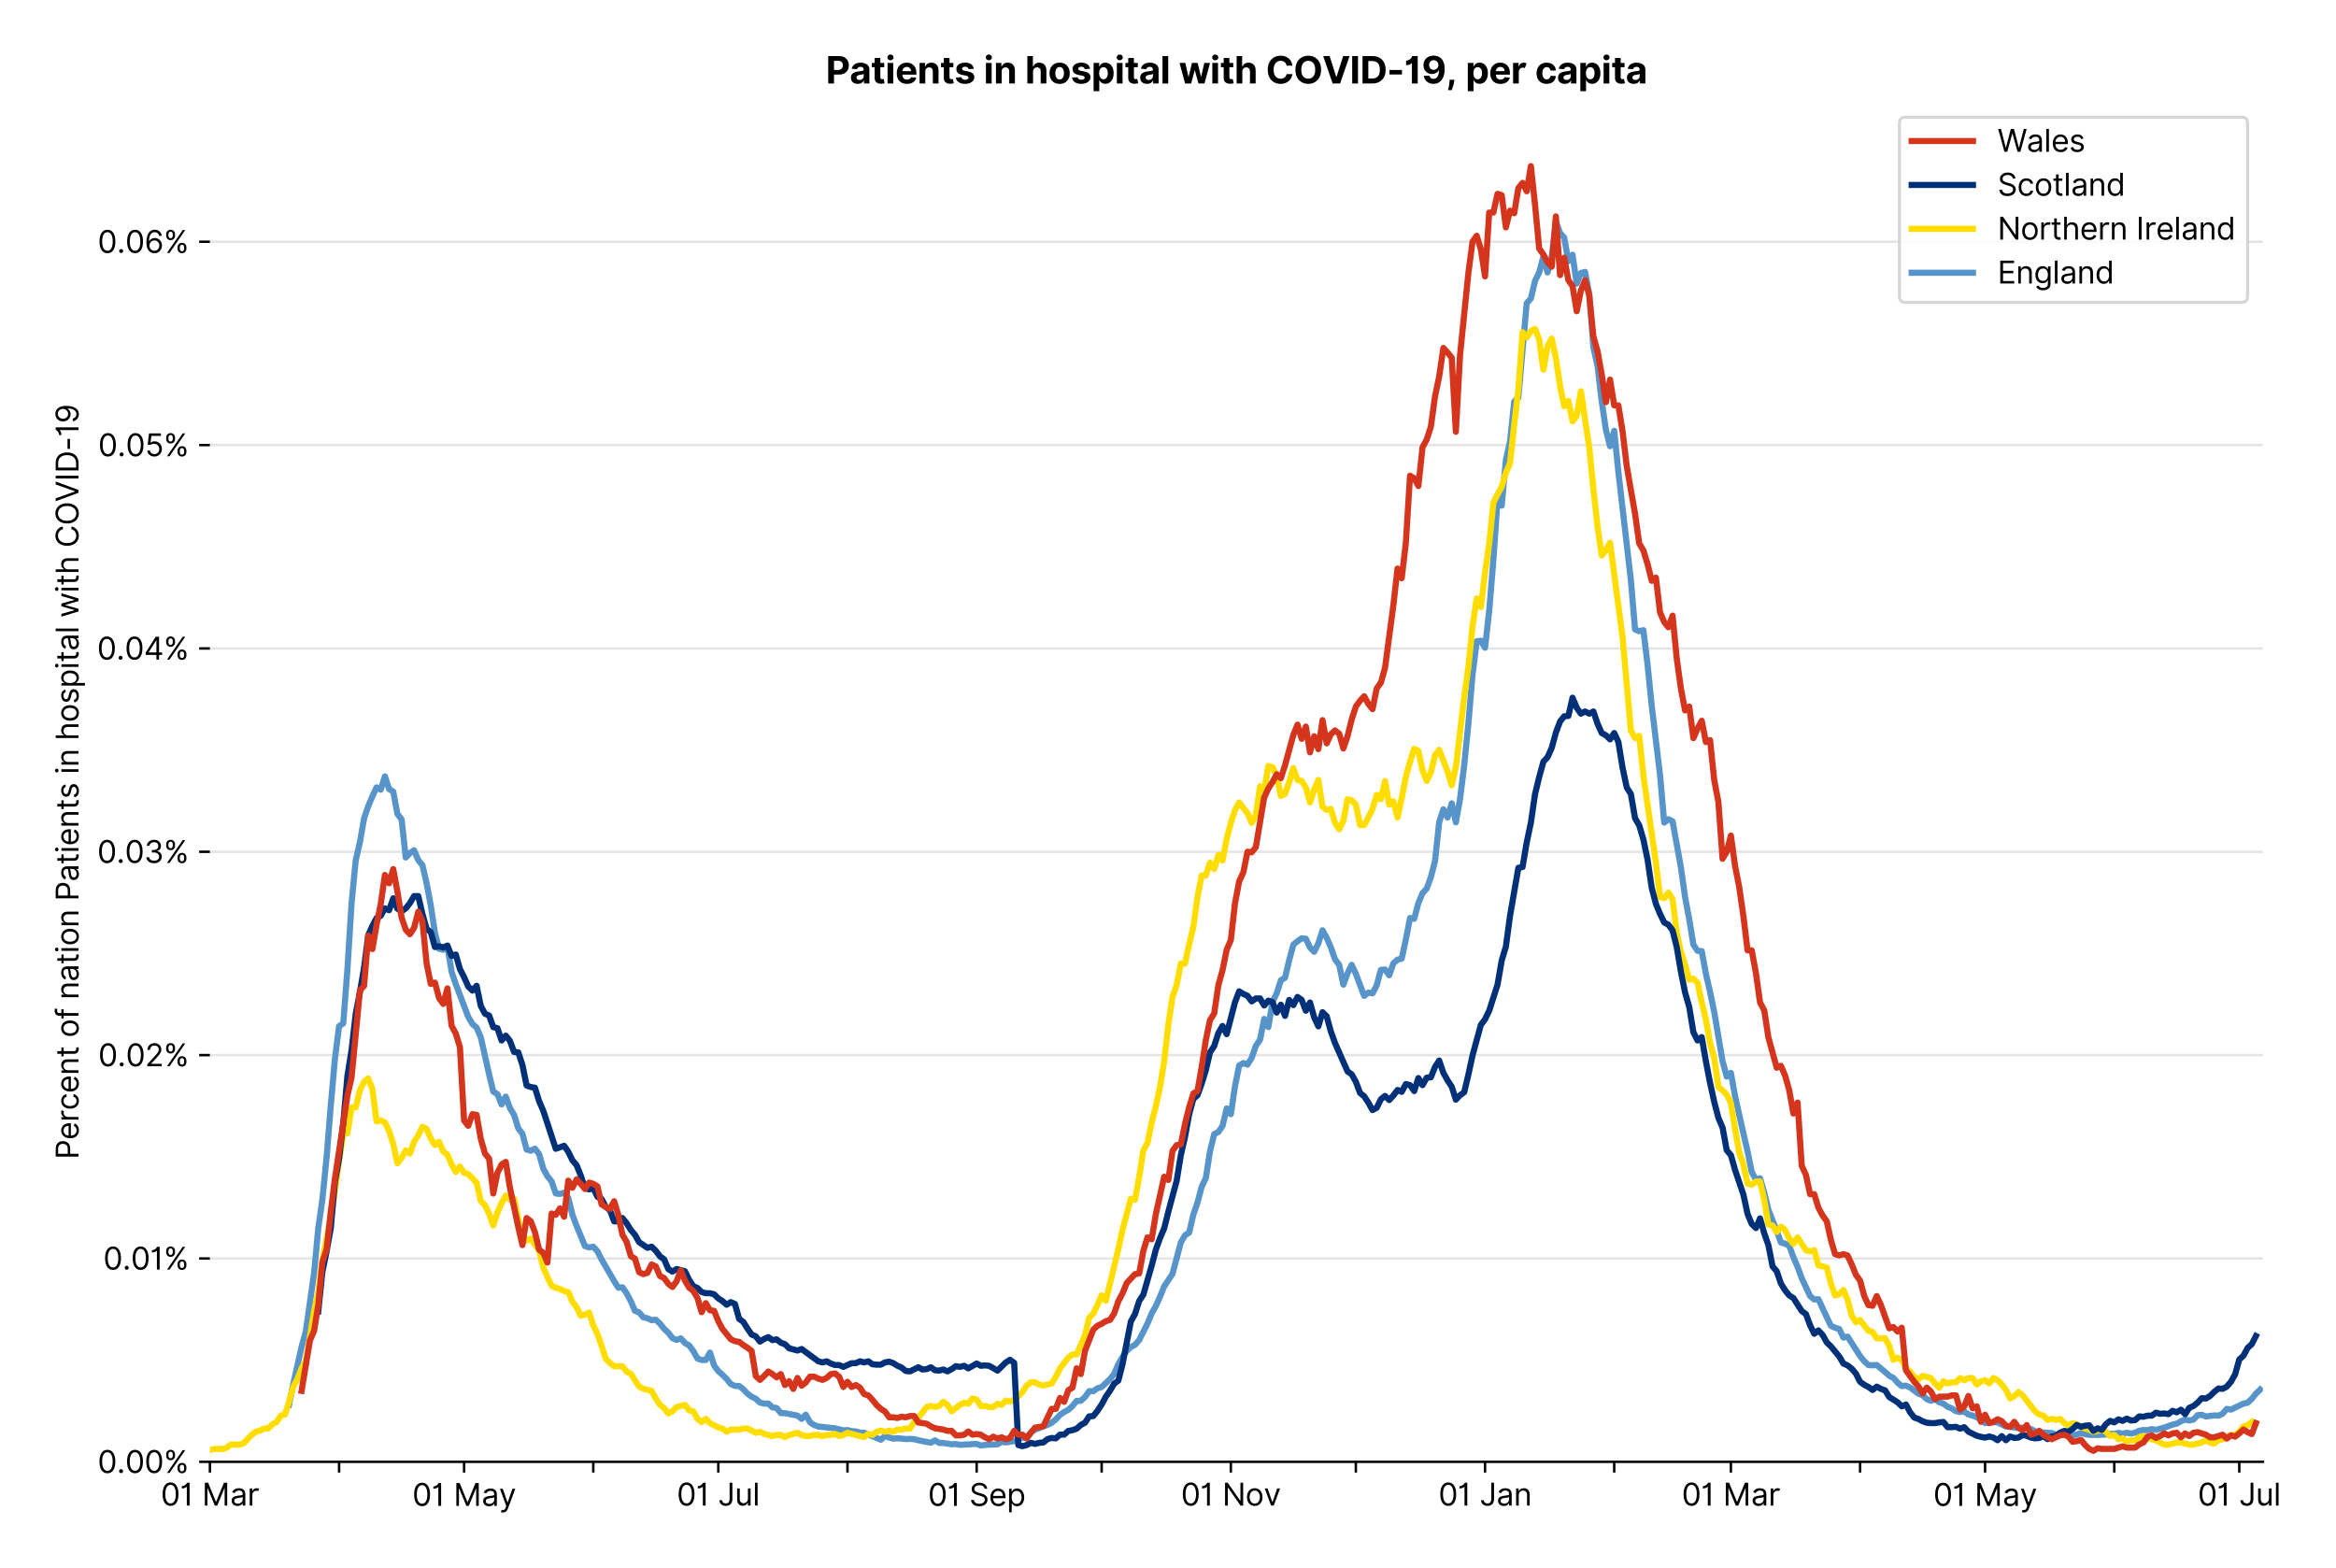 <?xml version="1.0" encoding="utf-8" standalone="no"?>
<!DOCTYPE svg PUBLIC "-//W3C//DTD SVG 1.1//EN"
  "http://www.w3.org/Graphics/SVG/1.1/DTD/svg11.dtd">
<svg version="1.1" viewBox="0 0 761.889 511.234" xmlns="http://www.w3.org/2000/svg" xmlns:xlink="http://www.w3.org/1999/xlink">
 <defs>
  <style type="text/css">*{stroke-linecap:butt;stroke-linejoin:round;}</style>
 </defs>
 <g id="figure_1">
  <g id="patch_1">
   <path d="M 0 511.234 
L 761.889 511.234 
L 761.889 0 
L 0 0 
z
" style="fill:#ffffff;"/>
  </g>
  <g id="axes_1">
   <g id="patch_2">
    <path d="M 68.461 476.745 
L 738.061 476.745 
L 738.061 33.225 
L 68.461 33.225 
z
" style="fill:#ffffff;"/>
   </g>
   <g id="matplotlib.axis_1">
    <g id="xtick_1">
     <g id="line2d_1">
      <defs>
       <path d="M 0 0 
L 0 3.5 
" id="mcc43311e63" style="stroke:#000000;stroke-width:0.8;"/>
      </defs>
      <g>
       <use style="stroke:#000000;stroke-width:0.8;" x="68.461" xlink:href="#mcc43311e63" y="476.745"/>
      </g>
     </g>
     <g id="text_1">
      <!-- 01 Mar -->
      <g transform="translate(52.424 491.018)scale(0.1 -0.1)">
       <defs>
        <path d="M 2000 -64 
Q 1230 -64 806 561 
Q 382 1186 382 2327 
Q 382 3459 809 4088 
Q 1236 4718 2000 4718 
Q 2764 4718 3191 4088 
Q 3618 3459 3618 2327 
Q 3618 1186 3194 561 
Q 2771 -64 2000 -64 
z
M 2000 436 
Q 2509 436 2791 927 
Q 3073 1418 3073 2327 
Q 3073 3234 2789 3730 
Q 2505 4227 2000 4227 
Q 1496 4227 1211 3730 
Q 927 3234 927 2327 
Q 927 1418 1210 927 
Q 1493 436 2000 436 
z
" id="Inter-Regular-30" transform="scale(0.016)"/>
        <path d="M 1973 4655 
L 1973 0 
L 1409 0 
L 1409 3836 
L 1373 3836 
Q 1341 3773 1209 3692 
Q 1077 3611 868 3551 
Q 659 3491 391 3491 
L 391 3964 
Q 661 3964 859 4061 
Q 1057 4159 1190 4291 
Q 1323 4423 1392 4529 
Q 1461 4636 1473 4655 
L 1973 4655 
z
" id="Inter-Regular-31" transform="scale(0.016)"/>
        <path id="Inter-Regular-20" transform="scale(0.016)"/>
        <path d="M 564 4655 
L 1236 4655 
L 2818 791 
L 2873 791 
L 4455 4655 
L 5127 4655 
L 5127 0 
L 4600 0 
L 4600 3536 
L 4555 3536 
L 3100 0 
L 2591 0 
L 1136 3536 
L 1091 3536 
L 1091 0 
L 564 0 
L 564 4655 
z
" id="Inter-Regular-4d" transform="scale(0.016)"/>
        <path d="M 1518 -82 
Q 1186 -82 916 44 
Q 646 170 486 410 
Q 327 650 327 991 
Q 327 1291 445 1478 
Q 564 1666 761 1773 
Q 959 1880 1199 1933 
Q 1439 1986 1682 2018 
Q 2000 2059 2199 2080 
Q 2398 2102 2490 2154 
Q 2582 2207 2582 2336 
L 2582 2355 
Q 2582 2691 2399 2877 
Q 2216 3064 1846 3064 
Q 1461 3064 1243 2895 
Q 1025 2727 936 2536 
L 427 2718 
Q 564 3036 792 3214 
Q 1021 3393 1292 3464 
Q 1564 3536 1827 3536 
Q 1996 3536 2215 3496 
Q 2434 3457 2640 3334 
Q 2846 3211 2982 2963 
Q 3118 2716 3118 2300 
L 3118 0 
L 2582 0 
L 2582 473 
L 2555 473 
Q 2500 359 2373 229 
Q 2246 100 2034 9 
Q 1823 -82 1518 -82 
z
M 1600 400 
Q 1918 400 2137 525 
Q 2357 650 2469 847 
Q 2582 1045 2582 1264 
L 2582 1755 
Q 2548 1714 2433 1681 
Q 2318 1648 2169 1624 
Q 2021 1600 1881 1583 
Q 1741 1566 1655 1555 
Q 1446 1527 1265 1467 
Q 1084 1407 974 1287 
Q 864 1168 864 964 
Q 864 684 1072 542 
Q 1280 400 1600 400 
z
" id="Inter-Regular-61" transform="scale(0.016)"/>
        <path d="M 491 0 
L 491 3491 
L 1009 3491 
L 1009 2964 
L 1046 2964 
Q 1139 3223 1389 3384 
Q 1639 3545 1955 3545 
Q 2100 3545 2209 3511 
Q 2318 3477 2400 3418 
L 2218 2964 
Q 2161 2993 2085 3010 
Q 2009 3027 1909 3027 
Q 1527 3027 1277 2794 
Q 1027 2561 1027 2209 
L 1027 0 
L 491 0 
z
" id="Inter-Regular-72" transform="scale(0.016)"/>
       </defs>
       <use xlink:href="#Inter-Regular-30"/>
       <use x="62.5" xlink:href="#Inter-Regular-31"/>
       <use x="106.676" xlink:href="#Inter-Regular-20"/>
       <use x="134.801" xlink:href="#Inter-Regular-4d"/>
       <use x="225.994" xlink:href="#Inter-Regular-61"/>
       <use x="282.386" xlink:href="#Inter-Regular-72"/>
      </g>
     </g>
    </g>
    <g id="xtick_2">
     <g id="line2d_2">
      <g>
       <use style="stroke:#000000;stroke-width:0.8;" x="110.593" xlink:href="#mcc43311e63" y="476.745"/>
      </g>
     </g>
    </g>
    <g id="xtick_3">
     <g id="line2d_3">
      <g>
       <use style="stroke:#000000;stroke-width:0.8;" x="151.366" xlink:href="#mcc43311e63" y="476.745"/>
      </g>
     </g>
     <g id="text_2">
      <!-- 01 May -->
      <g transform="translate(134.463 491.117)scale(0.1 -0.1)">
       <defs>
        <path d="M 818 -1355 
Q 682 -1355 575 -1333 
Q 468 -1311 427 -1291 
L 564 -818 
Q 857 -893 1053 -814 
Q 1250 -736 1391 -345 
L 1509 -18 
L 218 3491 
L 800 3491 
L 1764 709 
L 1800 709 
L 2764 3491 
L 3346 3491 
L 1846 -564 
Q 1550 -1355 818 -1355 
z
" id="Inter-Regular-79" transform="scale(0.016)"/>
       </defs>
       <use xlink:href="#Inter-Regular-30"/>
       <use x="62.5" xlink:href="#Inter-Regular-31"/>
       <use x="106.676" xlink:href="#Inter-Regular-20"/>
       <use x="134.801" xlink:href="#Inter-Regular-4d"/>
       <use x="225.994" xlink:href="#Inter-Regular-61"/>
       <use x="282.386" xlink:href="#Inter-Regular-79"/>
      </g>
     </g>
    </g>
    <g id="xtick_4">
     <g id="line2d_4">
      <g>
       <use style="stroke:#000000;stroke-width:0.8;" x="193.499" xlink:href="#mcc43311e63" y="476.745"/>
      </g>
     </g>
    </g>
    <g id="xtick_5">
     <g id="line2d_5">
      <g>
       <use style="stroke:#000000;stroke-width:0.8;" x="234.272" xlink:href="#mcc43311e63" y="476.745"/>
      </g>
     </g>
     <g id="text_3">
      <!-- 01 Jul -->
      <g transform="translate(220.728 491.018)scale(0.1 -0.1)">
       <defs>
        <path d="M 2346 4655 
L 2909 4655 
L 2909 1327 
Q 2909 657 2549 296 
Q 2189 -64 1582 -64 
Q 1200 -64 902 76 
Q 605 216 434 475 
Q 264 734 264 1091 
L 818 1091 
Q 818 795 1034 615 
Q 1250 436 1582 436 
Q 1948 436 2147 664 
Q 2346 893 2346 1327 
L 2346 4655 
z
" id="Inter-Regular-4a" transform="scale(0.016)"/>
        <path d="M 2691 1427 
L 2691 3491 
L 3227 3491 
L 3227 0 
L 2691 0 
L 2691 591 
L 2655 591 
Q 2532 325 2273 140 
Q 2014 -45 1618 -45 
Q 1127 -45 809 280 
Q 491 605 491 1273 
L 491 3491 
L 1027 3491 
L 1027 1309 
Q 1027 927 1242 700 
Q 1457 473 1791 473 
Q 1991 473 2199 575 
Q 2407 677 2549 888 
Q 2691 1100 2691 1427 
z
" id="Inter-Regular-75" transform="scale(0.016)"/>
        <path d="M 1027 4655 
L 1027 0 
L 491 0 
L 491 4655 
L 1027 4655 
z
" id="Inter-Regular-6c" transform="scale(0.016)"/>
       </defs>
       <use xlink:href="#Inter-Regular-30"/>
       <use x="62.5" xlink:href="#Inter-Regular-31"/>
       <use x="106.676" xlink:href="#Inter-Regular-20"/>
       <use x="134.801" xlink:href="#Inter-Regular-4a"/>
       <use x="189.063" xlink:href="#Inter-Regular-75"/>
       <use x="247.159" xlink:href="#Inter-Regular-6c"/>
      </g>
     </g>
    </g>
    <g id="xtick_6">
     <g id="line2d_6">
      <g>
       <use style="stroke:#000000;stroke-width:0.8;" x="276.404" xlink:href="#mcc43311e63" y="476.745"/>
      </g>
     </g>
    </g>
    <g id="xtick_7">
     <g id="line2d_7">
      <g>
       <use style="stroke:#000000;stroke-width:0.8;" x="318.536" xlink:href="#mcc43311e63" y="476.745"/>
      </g>
     </g>
     <g id="text_4">
      <!-- 01 Sep -->
      <g transform="translate(302.649 491.117)scale(0.1 -0.1)">
       <defs>
        <path d="M 3109 3491 
Q 3068 3836 2777 4027 
Q 2486 4218 2064 4218 
Q 1600 4218 1318 3999 
Q 1036 3780 1036 3445 
Q 1036 3195 1189 3042 
Q 1343 2889 1553 2803 
Q 1764 2718 1936 2673 
L 2409 2545 
Q 2591 2498 2815 2414 
Q 3039 2330 3244 2185 
Q 3450 2041 3584 1816 
Q 3718 1591 3718 1264 
Q 3718 886 3521 581 
Q 3325 277 2949 97 
Q 2573 -82 2036 -82 
Q 1286 -82 845 272 
Q 405 627 364 1200 
L 946 1200 
Q 968 936 1124 764 
Q 1280 593 1519 510 
Q 1759 427 2036 427 
Q 2359 427 2616 533 
Q 2873 639 3023 828 
Q 3173 1018 3173 1273 
Q 3173 1505 3043 1650 
Q 2914 1795 2702 1886 
Q 2491 1977 2246 2045 
L 1673 2209 
Q 1127 2366 809 2657 
Q 491 2948 491 3418 
Q 491 3809 703 4101 
Q 916 4393 1276 4555 
Q 1636 4718 2082 4718 
Q 2532 4718 2882 4558 
Q 3232 4398 3437 4120 
Q 3643 3843 3655 3491 
L 3109 3491 
z
" id="Inter-Regular-53" transform="scale(0.016)"/>
        <path d="M 1955 -73 
Q 1450 -73 1085 151 
Q 721 375 524 778 
Q 327 1182 327 1718 
Q 327 2255 524 2665 
Q 721 3075 1074 3305 
Q 1427 3536 1900 3536 
Q 2173 3536 2439 3445 
Q 2705 3355 2923 3151 
Q 3141 2948 3270 2614 
Q 3400 2280 3400 1791 
L 3400 1564 
L 866 1564 
Q 884 1005 1183 707 
Q 1482 409 1955 409 
Q 2271 409 2498 545 
Q 2725 682 2827 955 
L 3346 809 
Q 3223 414 2854 170 
Q 2486 -73 1955 -73 
z
M 866 2027 
L 2855 2027 
Q 2855 2470 2595 2762 
Q 2336 3055 1900 3055 
Q 1593 3055 1368 2911 
Q 1143 2768 1013 2533 
Q 884 2298 866 2027 
z
" id="Inter-Regular-65" transform="scale(0.016)"/>
        <path d="M 491 -1309 
L 491 3491 
L 1009 3491 
L 1009 2936 
L 1073 2936 
Q 1132 3027 1237 3169 
Q 1343 3311 1542 3423 
Q 1741 3536 2082 3536 
Q 2523 3536 2859 3315 
Q 3196 3095 3384 2690 
Q 3573 2286 3573 1736 
Q 3573 1182 3384 776 
Q 3196 370 2861 148 
Q 2527 -73 2091 -73 
Q 1755 -73 1552 39 
Q 1350 152 1241 296 
Q 1132 441 1073 536 
L 1027 536 
L 1027 -1309 
L 491 -1309 
z
M 1018 1745 
Q 1018 1152 1276 780 
Q 1534 409 2018 409 
Q 2355 409 2581 587 
Q 2807 766 2921 1069 
Q 3036 1373 3036 1745 
Q 3036 2114 2923 2410 
Q 2811 2707 2585 2881 
Q 2359 3055 2018 3055 
Q 1527 3055 1272 2693 
Q 1018 2332 1018 1745 
z
" id="Inter-Regular-70" transform="scale(0.016)"/>
       </defs>
       <use xlink:href="#Inter-Regular-30"/>
       <use x="62.5" xlink:href="#Inter-Regular-31"/>
       <use x="106.676" xlink:href="#Inter-Regular-20"/>
       <use x="134.801" xlink:href="#Inter-Regular-53"/>
       <use x="198.58" xlink:href="#Inter-Regular-65"/>
       <use x="256.818" xlink:href="#Inter-Regular-70"/>
      </g>
     </g>
    </g>
    <g id="xtick_8">
     <g id="line2d_8">
      <g>
       <use style="stroke:#000000;stroke-width:0.8;" x="359.309" xlink:href="#mcc43311e63" y="476.745"/>
      </g>
     </g>
    </g>
    <g id="xtick_9">
     <g id="line2d_9">
      <g>
       <use style="stroke:#000000;stroke-width:0.8;" x="401.442" xlink:href="#mcc43311e63" y="476.745"/>
      </g>
     </g>
     <g id="text_5">
      <!-- 01 Nov -->
      <g transform="translate(385.17 491.018)scale(0.1 -0.1)">
       <defs>
        <path d="M 4255 4655 
L 4255 0 
L 3709 0 
L 1173 3655 
L 1127 3655 
L 1127 0 
L 564 0 
L 564 4655 
L 1109 4655 
L 3655 991 
L 3700 991 
L 3700 4655 
L 4255 4655 
z
" id="Inter-Regular-4e" transform="scale(0.016)"/>
        <path d="M 1909 -73 
Q 1436 -73 1080 152 
Q 725 377 526 781 
Q 327 1186 327 1727 
Q 327 2273 526 2679 
Q 725 3086 1080 3311 
Q 1436 3536 1909 3536 
Q 2382 3536 2737 3311 
Q 3093 3086 3292 2679 
Q 3491 2273 3491 1727 
Q 3491 1186 3292 781 
Q 3093 377 2737 152 
Q 2382 -73 1909 -73 
z
M 1909 409 
Q 2268 409 2500 593 
Q 2732 777 2843 1077 
Q 2955 1377 2955 1727 
Q 2955 2077 2843 2379 
Q 2732 2682 2500 2868 
Q 2268 3055 1909 3055 
Q 1550 3055 1318 2868 
Q 1086 2682 975 2379 
Q 864 2077 864 1727 
Q 864 1377 975 1077 
Q 1086 777 1318 593 
Q 1550 409 1909 409 
z
" id="Inter-Regular-6f" transform="scale(0.016)"/>
        <path d="M 3346 3491 
L 2055 0 
L 1509 0 
L 218 3491 
L 800 3491 
L 1764 709 
L 1800 709 
L 2764 3491 
L 3346 3491 
z
" id="Inter-Regular-76" transform="scale(0.016)"/>
       </defs>
       <use xlink:href="#Inter-Regular-30"/>
       <use x="62.5" xlink:href="#Inter-Regular-31"/>
       <use x="106.676" xlink:href="#Inter-Regular-20"/>
       <use x="134.801" xlink:href="#Inter-Regular-4e"/>
       <use x="210.085" xlink:href="#Inter-Regular-6f"/>
       <use x="269.744" xlink:href="#Inter-Regular-76"/>
      </g>
     </g>
    </g>
    <g id="xtick_10">
     <g id="line2d_10">
      <g>
       <use style="stroke:#000000;stroke-width:0.8;" x="442.215" xlink:href="#mcc43311e63" y="476.745"/>
      </g>
     </g>
    </g>
    <g id="xtick_11">
     <g id="line2d_11">
      <g>
       <use style="stroke:#000000;stroke-width:0.8;" x="484.347" xlink:href="#mcc43311e63" y="476.745"/>
      </g>
     </g>
     <g id="text_6">
      <!-- 01 Jan -->
      <g transform="translate(469.148 491.018)scale(0.1 -0.1)">
       <defs>
        <path d="M 1027 2100 
L 1027 0 
L 491 0 
L 491 3491 
L 1009 3491 
L 1009 2945 
L 1055 2945 
Q 1177 3211 1427 3373 
Q 1677 3536 2073 3536 
Q 2602 3536 2928 3211 
Q 3255 2886 3255 2218 
L 3255 0 
L 2718 0 
L 2718 2182 
Q 2718 2593 2504 2824 
Q 2291 3055 1918 3055 
Q 1534 3055 1280 2806 
Q 1027 2557 1027 2100 
z
" id="Inter-Regular-6e" transform="scale(0.016)"/>
       </defs>
       <use xlink:href="#Inter-Regular-30"/>
       <use x="62.5" xlink:href="#Inter-Regular-31"/>
       <use x="106.676" xlink:href="#Inter-Regular-20"/>
       <use x="134.801" xlink:href="#Inter-Regular-4a"/>
       <use x="189.063" xlink:href="#Inter-Regular-61"/>
       <use x="245.455" xlink:href="#Inter-Regular-6e"/>
      </g>
     </g>
    </g>
    <g id="xtick_12">
     <g id="line2d_12">
      <g>
       <use style="stroke:#000000;stroke-width:0.8;" x="526.479" xlink:href="#mcc43311e63" y="476.745"/>
      </g>
     </g>
    </g>
    <g id="xtick_13">
     <g id="line2d_13">
      <g>
       <use style="stroke:#000000;stroke-width:0.8;" x="564.534" xlink:href="#mcc43311e63" y="476.745"/>
      </g>
     </g>
     <g id="text_7">
      <!-- 01 Mar -->
      <g transform="translate(548.497 491.018)scale(0.1 -0.1)">
       <use xlink:href="#Inter-Regular-30"/>
       <use x="62.5" xlink:href="#Inter-Regular-31"/>
       <use x="106.676" xlink:href="#Inter-Regular-20"/>
       <use x="134.801" xlink:href="#Inter-Regular-4d"/>
       <use x="225.994" xlink:href="#Inter-Regular-61"/>
       <use x="282.386" xlink:href="#Inter-Regular-72"/>
      </g>
     </g>
    </g>
    <g id="xtick_14">
     <g id="line2d_14">
      <g>
       <use style="stroke:#000000;stroke-width:0.8;" x="606.666" xlink:href="#mcc43311e63" y="476.745"/>
      </g>
     </g>
    </g>
    <g id="xtick_15">
     <g id="line2d_15">
      <g>
       <use style="stroke:#000000;stroke-width:0.8;" x="647.439" xlink:href="#mcc43311e63" y="476.745"/>
      </g>
     </g>
     <g id="text_8">
      <!-- 01 May -->
      <g transform="translate(630.536 491.117)scale(0.1 -0.1)">
       <use xlink:href="#Inter-Regular-30"/>
       <use x="62.5" xlink:href="#Inter-Regular-31"/>
       <use x="106.676" xlink:href="#Inter-Regular-20"/>
       <use x="134.801" xlink:href="#Inter-Regular-4d"/>
       <use x="225.994" xlink:href="#Inter-Regular-61"/>
       <use x="282.386" xlink:href="#Inter-Regular-79"/>
      </g>
     </g>
    </g>
    <g id="xtick_16">
     <g id="line2d_16">
      <g>
       <use style="stroke:#000000;stroke-width:0.8;" x="689.572" xlink:href="#mcc43311e63" y="476.745"/>
      </g>
     </g>
    </g>
    <g id="xtick_17">
     <g id="line2d_17">
      <g>
       <use style="stroke:#000000;stroke-width:0.8;" x="730.345" xlink:href="#mcc43311e63" y="476.745"/>
      </g>
     </g>
     <g id="text_9">
      <!-- 01 Jul -->
      <g transform="translate(716.801 491.018)scale(0.1 -0.1)">
       <use xlink:href="#Inter-Regular-30"/>
       <use x="62.5" xlink:href="#Inter-Regular-31"/>
       <use x="106.676" xlink:href="#Inter-Regular-20"/>
       <use x="134.801" xlink:href="#Inter-Regular-4a"/>
       <use x="189.063" xlink:href="#Inter-Regular-75"/>
       <use x="247.159" xlink:href="#Inter-Regular-6c"/>
      </g>
     </g>
    </g>
   </g>
   <g id="matplotlib.axis_2">
    <g id="ytick_1">
     <g id="line2d_18">
      <path clip-path="url(#p7761803c9a)" d="M 68.461 476.745 
L 738.061 476.745 
" style="fill:none;stroke:#e5e5e5;stroke-linecap:square;stroke-width:0.8;"/>
     </g>
     <g id="line2d_19">
      <defs>
       <path d="M 0 0 
L -3.5 0 
" id="m91cc0ac2ec" style="stroke:#000000;stroke-width:0.8;"/>
      </defs>
      <g>
       <use style="stroke:#000000;stroke-width:0.8;" x="68.461" xlink:href="#m91cc0ac2ec" y="476.745"/>
      </g>
     </g>
     <g id="text_10">
      <!-- 0.00% -->
      <g transform="translate(31.83 480.382)scale(0.1 -0.1)">
       <defs>
        <path d="M 882 -36 
Q 714 -36 593 84 
Q 473 205 473 373 
Q 473 541 593 661 
Q 714 782 882 782 
Q 1050 782 1170 661 
Q 1291 541 1291 373 
Q 1291 205 1170 84 
Q 1050 -36 882 -36 
z
" id="Inter-Regular-2e" transform="scale(0.016)"/>
        <path d="M 2855 873 
L 2855 1118 
Q 2855 1373 2960 1585 
Q 3066 1798 3269 1926 
Q 3473 2055 3764 2055 
Q 4059 2055 4259 1926 
Q 4459 1798 4561 1585 
Q 4664 1373 4664 1118 
L 4664 873 
Q 4664 618 4560 405 
Q 4457 193 4256 64 
Q 4055 -64 3764 -64 
Q 3468 -64 3266 64 
Q 3064 193 2959 405 
Q 2855 618 2855 873 
z
M 536 3536 
L 536 3782 
Q 536 4036 642 4248 
Q 748 4461 951 4589 
Q 1155 4718 1446 4718 
Q 1741 4718 1941 4589 
Q 2141 4461 2243 4248 
Q 2346 4036 2346 3782 
L 2346 3536 
Q 2346 3282 2242 3069 
Q 2139 2857 1937 2728 
Q 1736 2600 1446 2600 
Q 1150 2600 948 2728 
Q 746 2857 641 3069 
Q 536 3282 536 3536 
z
M 709 0 
L 3909 4655 
L 4427 4655 
L 1227 0 
L 709 0 
z
M 3318 1118 
L 3318 873 
Q 3318 661 3418 494 
Q 3518 327 3764 327 
Q 4002 327 4101 494 
Q 4200 661 4200 873 
L 4200 1118 
Q 4200 1330 4104 1497 
Q 4009 1664 3764 1664 
Q 3525 1664 3421 1497 
Q 3318 1330 3318 1118 
z
M 1000 3782 
L 1000 3536 
Q 1000 3325 1100 3158 
Q 1200 2991 1446 2991 
Q 1684 2991 1783 3158 
Q 1882 3325 1882 3536 
L 1882 3782 
Q 1882 3993 1786 4160 
Q 1691 4327 1446 4327 
Q 1207 4327 1103 4160 
Q 1000 3993 1000 3782 
z
" id="Inter-Regular-25" transform="scale(0.016)"/>
       </defs>
       <use xlink:href="#Inter-Regular-30"/>
       <use x="62.5" xlink:href="#Inter-Regular-2e"/>
       <use x="90.057" xlink:href="#Inter-Regular-30"/>
       <use x="152.557" xlink:href="#Inter-Regular-30"/>
       <use x="215.057" xlink:href="#Inter-Regular-25"/>
      </g>
     </g>
    </g>
    <g id="ytick_2">
     <g id="line2d_20">
      <path clip-path="url(#p7761803c9a)" d="M 68.461 410.428 
L 738.061 410.428 
" style="fill:none;stroke:#e5e5e5;stroke-linecap:square;stroke-width:0.8;"/>
     </g>
     <g id="line2d_21">
      <g>
       <use style="stroke:#000000;stroke-width:0.8;" x="68.461" xlink:href="#m91cc0ac2ec" y="410.428"/>
      </g>
     </g>
     <g id="text_11">
      <!-- 0.01% -->
      <g transform="translate(33.663 414.064)scale(0.1 -0.1)">
       <use xlink:href="#Inter-Regular-30"/>
       <use x="62.5" xlink:href="#Inter-Regular-2e"/>
       <use x="90.057" xlink:href="#Inter-Regular-30"/>
       <use x="152.557" xlink:href="#Inter-Regular-31"/>
       <use x="196.733" xlink:href="#Inter-Regular-25"/>
      </g>
     </g>
    </g>
    <g id="ytick_3">
     <g id="line2d_22">
      <path clip-path="url(#p7761803c9a)" d="M 68.461 344.111 
L 738.061 344.111 
" style="fill:none;stroke:#e5e5e5;stroke-linecap:square;stroke-width:0.8;"/>
     </g>
     <g id="line2d_23">
      <g>
       <use style="stroke:#000000;stroke-width:0.8;" x="68.461" xlink:href="#m91cc0ac2ec" y="344.111"/>
      </g>
     </g>
     <g id="text_12">
      <!-- 0.02% -->
      <g transform="translate(32.028 347.747)scale(0.1 -0.1)">
       <defs>
        <path d="M 482 0 
L 482 409 
L 2018 2091 
Q 2289 2386 2464 2605 
Q 2639 2825 2724 3019 
Q 2809 3214 2809 3427 
Q 2809 3795 2553 4011 
Q 2298 4227 1918 4227 
Q 1514 4227 1275 3985 
Q 1036 3743 1036 3345 
L 500 3345 
Q 500 3755 688 4064 
Q 877 4373 1203 4545 
Q 1530 4718 1936 4718 
Q 2346 4718 2661 4545 
Q 2977 4373 3156 4079 
Q 3336 3786 3336 3427 
Q 3336 3170 3244 2926 
Q 3152 2682 2926 2383 
Q 2700 2084 2300 1655 
L 1255 536 
L 1255 500 
L 3418 500 
L 3418 0 
L 482 0 
z
" id="Inter-Regular-32" transform="scale(0.016)"/>
       </defs>
       <use xlink:href="#Inter-Regular-30"/>
       <use x="62.5" xlink:href="#Inter-Regular-2e"/>
       <use x="90.057" xlink:href="#Inter-Regular-30"/>
       <use x="152.557" xlink:href="#Inter-Regular-32"/>
       <use x="213.068" xlink:href="#Inter-Regular-25"/>
      </g>
     </g>
    </g>
    <g id="ytick_4">
     <g id="line2d_24">
      <path clip-path="url(#p7761803c9a)" d="M 68.461 277.793 
L 738.061 277.793 
" style="fill:none;stroke:#e5e5e5;stroke-linecap:square;stroke-width:0.8;"/>
     </g>
     <g id="line2d_25">
      <g>
       <use style="stroke:#000000;stroke-width:0.8;" x="68.461" xlink:href="#m91cc0ac2ec" y="277.793"/>
      </g>
     </g>
     <g id="text_13">
      <!-- 0.03% -->
      <g transform="translate(31.716 281.43)scale(0.1 -0.1)">
       <defs>
        <path d="M 2055 -64 
Q 1605 -64 1253 90 
Q 902 245 696 521 
Q 491 798 473 1164 
L 1046 1164 
Q 1071 827 1356 631 
Q 1641 436 2046 436 
Q 2493 436 2783 664 
Q 3073 893 3073 1264 
Q 3073 1650 2787 1893 
Q 2502 2136 1973 2136 
L 1600 2136 
L 1600 2636 
L 1973 2636 
Q 2386 2636 2647 2856 
Q 2909 3077 2909 3445 
Q 2909 3798 2679 4012 
Q 2450 4227 2064 4227 
Q 1823 4227 1610 4139 
Q 1398 4052 1264 3887 
Q 1130 3723 1118 3491 
L 573 3491 
Q 586 3857 793 4133 
Q 1000 4409 1335 4563 
Q 1671 4718 2073 4718 
Q 2505 4718 2814 4544 
Q 3123 4370 3289 4086 
Q 3455 3802 3455 3473 
Q 3455 3080 3249 2802 
Q 3043 2525 2691 2418 
L 2691 2382 
Q 3132 2309 3379 2008 
Q 3627 1707 3627 1264 
Q 3627 884 3421 583 
Q 3216 282 2861 109 
Q 2507 -64 2055 -64 
z
" id="Inter-Regular-33" transform="scale(0.016)"/>
       </defs>
       <use xlink:href="#Inter-Regular-30"/>
       <use x="62.5" xlink:href="#Inter-Regular-2e"/>
       <use x="90.057" xlink:href="#Inter-Regular-30"/>
       <use x="152.557" xlink:href="#Inter-Regular-33"/>
       <use x="216.193" xlink:href="#Inter-Regular-25"/>
      </g>
     </g>
    </g>
    <g id="ytick_5">
     <g id="line2d_26">
      <path clip-path="url(#p7761803c9a)" d="M 68.461 211.476 
L 738.061 211.476 
" style="fill:none;stroke:#e5e5e5;stroke-linecap:square;stroke-width:0.8;"/>
     </g>
     <g id="line2d_27">
      <g>
       <use style="stroke:#000000;stroke-width:0.8;" x="68.461" xlink:href="#m91cc0ac2ec" y="211.476"/>
      </g>
     </g>
     <g id="text_14">
      <!-- 0.04% -->
      <g transform="translate(31.659 215.113)scale(0.1 -0.1)">
       <defs>
        <path d="M 373 955 
L 373 1418 
L 2418 4655 
L 3100 4655 
L 3100 1455 
L 3736 1455 
L 3736 955 
L 3100 955 
L 3100 0 
L 2564 0 
L 2564 955 
L 373 955 
z
M 2564 1455 
L 2564 3936 
L 2527 3936 
L 982 1491 
L 982 1455 
L 2564 1455 
z
" id="Inter-Regular-34" transform="scale(0.016)"/>
       </defs>
       <use xlink:href="#Inter-Regular-30"/>
       <use x="62.5" xlink:href="#Inter-Regular-2e"/>
       <use x="90.057" xlink:href="#Inter-Regular-30"/>
       <use x="152.557" xlink:href="#Inter-Regular-34"/>
       <use x="216.761" xlink:href="#Inter-Regular-25"/>
      </g>
     </g>
    </g>
    <g id="ytick_6">
     <g id="line2d_28">
      <path clip-path="url(#p7761803c9a)" d="M 68.461 145.159 
L 738.061 145.159 
" style="fill:none;stroke:#e5e5e5;stroke-linecap:square;stroke-width:0.8;"/>
     </g>
     <g id="line2d_29">
      <g>
       <use style="stroke:#000000;stroke-width:0.8;" x="68.461" xlink:href="#m91cc0ac2ec" y="145.159"/>
      </g>
     </g>
     <g id="text_15">
      <!-- 0.05% -->
      <g transform="translate(32 148.796)scale(0.1 -0.1)">
       <defs>
        <path d="M 1936 -64 
Q 1536 -64 1216 95 
Q 896 255 702 532 
Q 509 809 491 1164 
L 1036 1164 
Q 1068 848 1324 642 
Q 1580 436 1936 436 
Q 2223 436 2447 570 
Q 2671 705 2799 940 
Q 2927 1175 2927 1473 
Q 2927 1777 2794 2017 
Q 2661 2257 2429 2395 
Q 2198 2534 1900 2536 
Q 1686 2539 1461 2472 
Q 1236 2405 1091 2300 
L 564 2364 
L 846 4655 
L 3264 4655 
L 3264 4155 
L 1318 4155 
L 1155 2782 
L 1182 2782 
Q 1325 2895 1541 2970 
Q 1757 3045 1991 3045 
Q 2418 3045 2753 2842 
Q 3089 2639 3281 2286 
Q 3473 1934 3473 1482 
Q 3473 1036 3274 687 
Q 3075 339 2727 137 
Q 2380 -64 1936 -64 
z
" id="Inter-Regular-35" transform="scale(0.016)"/>
       </defs>
       <use xlink:href="#Inter-Regular-30"/>
       <use x="62.5" xlink:href="#Inter-Regular-2e"/>
       <use x="90.057" xlink:href="#Inter-Regular-30"/>
       <use x="152.557" xlink:href="#Inter-Regular-35"/>
       <use x="213.352" xlink:href="#Inter-Regular-25"/>
      </g>
     </g>
    </g>
    <g id="ytick_7">
     <g id="line2d_30">
      <path clip-path="url(#p7761803c9a)" d="M 68.461 78.842 
L 738.061 78.842 
" style="fill:none;stroke:#e5e5e5;stroke-linecap:square;stroke-width:0.8;"/>
     </g>
     <g id="line2d_31">
      <g>
       <use style="stroke:#000000;stroke-width:0.8;" x="68.461" xlink:href="#m91cc0ac2ec" y="78.842"/>
      </g>
     </g>
     <g id="text_16">
      <!-- 0.06% -->
      <g transform="translate(31.844 82.478)scale(0.1 -0.1)">
       <defs>
        <path d="M 2027 -64 
Q 1741 -59 1454 45 
Q 1168 150 932 399 
Q 696 648 552 1074 
Q 409 1500 409 2145 
Q 409 3386 861 4056 
Q 1314 4727 2100 4727 
Q 2686 4727 3073 4384 
Q 3461 4041 3546 3491 
L 2991 3491 
Q 2914 3811 2691 4019 
Q 2468 4227 2100 4227 
Q 1559 4227 1249 3755 
Q 939 3284 936 2427 
L 973 2427 
Q 1164 2716 1461 2880 
Q 1759 3045 2118 3045 
Q 2518 3045 2850 2846 
Q 3182 2648 3382 2299 
Q 3582 1950 3582 1500 
Q 3582 1068 3389 710 
Q 3196 352 2847 142 
Q 2498 -68 2027 -64 
z
M 2027 436 
Q 2314 436 2542 579 
Q 2771 723 2903 964 
Q 3036 1205 3036 1500 
Q 3036 1789 2908 2026 
Q 2780 2264 2556 2404 
Q 2332 2545 2046 2545 
Q 1757 2545 1525 2397 
Q 1293 2250 1157 2010 
Q 1021 1770 1018 1491 
Q 1018 1214 1149 973 
Q 1280 732 1508 584 
Q 1736 436 2027 436 
z
" id="Inter-Regular-36" transform="scale(0.016)"/>
       </defs>
       <use xlink:href="#Inter-Regular-30"/>
       <use x="62.5" xlink:href="#Inter-Regular-2e"/>
       <use x="90.057" xlink:href="#Inter-Regular-30"/>
       <use x="152.557" xlink:href="#Inter-Regular-36"/>
       <use x="214.915" xlink:href="#Inter-Regular-25"/>
      </g>
     </g>
    </g>
    <g id="text_17">
     <!-- Percent of nation Patients in hospital with COVID-19 -->
     <g transform="translate(25.614 378.105)rotate(-90)scale(0.1 -0.1)">
      <defs>
       <path d="M 564 0 
L 564 4655 
L 2136 4655 
Q 2684 4655 3033 4458 
Q 3382 4261 3550 3927 
Q 3718 3593 3718 3182 
Q 3718 2770 3551 2434 
Q 3384 2098 3036 1899 
Q 2689 1700 2146 1700 
L 1127 1700 
L 1127 0 
L 564 0 
z
M 1127 2200 
L 2127 2200 
Q 2689 2200 2926 2482 
Q 3164 2764 3164 3182 
Q 3164 3602 2925 3878 
Q 2686 4155 2118 4155 
L 1127 4155 
L 1127 2200 
z
" id="Inter-Regular-50" transform="scale(0.016)"/>
       <path d="M 1909 -73 
Q 1418 -73 1063 159 
Q 709 391 518 798 
Q 327 1205 327 1727 
Q 327 2259 524 2667 
Q 721 3075 1074 3305 
Q 1427 3536 1900 3536 
Q 2268 3536 2563 3400 
Q 2859 3264 3047 3018 
Q 3236 2773 3282 2445 
L 2746 2445 
Q 2684 2684 2474 2869 
Q 2264 3055 1909 3055 
Q 1439 3055 1151 2697 
Q 864 2339 864 1745 
Q 864 1139 1148 774 
Q 1432 409 1909 409 
Q 2223 409 2447 570 
Q 2671 732 2746 1018 
L 3282 1018 
Q 3236 709 3058 462 
Q 2880 216 2588 71 
Q 2296 -73 1909 -73 
z
" id="Inter-Regular-63" transform="scale(0.016)"/>
       <path d="M 2009 3491 
L 2009 3036 
L 1264 3036 
L 1264 1000 
Q 1264 773 1331 660 
Q 1398 548 1503 510 
Q 1609 473 1727 473 
Q 1816 473 1873 483 
Q 1930 493 1964 500 
L 2073 18 
Q 2018 -2 1920 -23 
Q 1823 -45 1673 -45 
Q 1446 -45 1228 52 
Q 1011 150 869 350 
Q 727 550 727 855 
L 727 3036 
L 200 3036 
L 200 3491 
L 727 3491 
L 727 4327 
L 1264 4327 
L 1264 3491 
L 2009 3491 
z
" id="Inter-Regular-74" transform="scale(0.016)"/>
       <path d="M 2046 3491 
L 2046 3036 
L 1264 3036 
L 1264 0 
L 727 0 
L 727 3036 
L 164 3036 
L 164 3491 
L 727 3491 
L 727 3973 
Q 727 4273 868 4473 
Q 1009 4673 1234 4773 
Q 1459 4873 1709 4873 
Q 1907 4873 2032 4841 
Q 2157 4809 2218 4782 
L 2064 4318 
Q 2023 4332 1951 4352 
Q 1880 4373 1764 4373 
Q 1498 4373 1381 4239 
Q 1264 4105 1264 3845 
L 1264 3491 
L 2046 3491 
z
" id="Inter-Regular-66" transform="scale(0.016)"/>
       <path d="M 491 0 
L 491 3491 
L 1027 3491 
L 1027 0 
L 491 0 
z
M 764 4073 
Q 607 4073 494 4179 
Q 382 4286 382 4436 
Q 382 4586 494 4693 
Q 607 4800 764 4800 
Q 921 4800 1033 4693 
Q 1146 4586 1146 4436 
Q 1146 4286 1033 4179 
Q 921 4073 764 4073 
z
" id="Inter-Regular-69" transform="scale(0.016)"/>
       <path d="M 2964 2709 
L 2482 2573 
Q 2411 2755 2245 2914 
Q 2080 3073 1727 3073 
Q 1407 3073 1194 2926 
Q 982 2780 982 2555 
Q 982 2355 1127 2239 
Q 1273 2123 1582 2045 
L 2100 1918 
Q 3027 1691 3027 973 
Q 3027 673 2855 436 
Q 2684 200 2377 63 
Q 2071 -73 1664 -73 
Q 1130 -73 780 159 
Q 430 391 336 836 
L 846 964 
Q 989 400 1655 400 
Q 2030 400 2251 560 
Q 2473 720 2473 945 
Q 2473 1316 1955 1436 
L 1373 1573 
Q 893 1686 669 1926 
Q 446 2166 446 2527 
Q 446 2823 613 3050 
Q 780 3277 1069 3406 
Q 1359 3536 1727 3536 
Q 2246 3536 2542 3309 
Q 2839 3082 2964 2709 
z
" id="Inter-Regular-73" transform="scale(0.016)"/>
       <path d="M 1027 2100 
L 1027 0 
L 491 0 
L 491 4655 
L 1027 4655 
L 1027 2945 
L 1073 2945 
Q 1196 3216 1442 3376 
Q 1689 3536 2100 3536 
Q 2636 3536 2963 3213 
Q 3291 2891 3291 2218 
L 3291 0 
L 2755 0 
L 2755 2182 
Q 2755 2598 2540 2826 
Q 2325 3055 1946 3055 
Q 1548 3055 1287 2806 
Q 1027 2557 1027 2100 
z
" id="Inter-Regular-68" transform="scale(0.016)"/>
       <path d="M 1282 0 
L 218 3491 
L 782 3491 
L 1536 818 
L 1573 818 
L 2318 3491 
L 2891 3491 
L 3627 827 
L 3664 827 
L 4418 3491 
L 4982 3491 
L 3918 0 
L 3391 0 
L 2627 2682 
L 2573 2682 
L 1809 0 
L 1282 0 
z
" id="Inter-Regular-77" transform="scale(0.016)"/>
       <path d="M 4309 3200 
L 3746 3200 
Q 3677 3523 3484 3743 
Q 3291 3964 3018 4077 
Q 2746 4191 2436 4191 
Q 2014 4191 1672 3977 
Q 1330 3764 1128 3348 
Q 927 2932 927 2327 
Q 927 1723 1128 1307 
Q 1330 891 1672 677 
Q 2014 464 2436 464 
Q 2746 464 3018 577 
Q 3291 691 3484 911 
Q 3677 1132 3746 1455 
L 4309 1455 
Q 4223 977 3957 637 
Q 3691 298 3298 117 
Q 2905 -64 2436 -64 
Q 1841 -64 1377 227 
Q 914 518 648 1054 
Q 382 1591 382 2327 
Q 382 3064 648 3600 
Q 914 4136 1377 4427 
Q 1841 4718 2436 4718 
Q 2905 4718 3298 4537 
Q 3691 4357 3957 4017 
Q 4223 3677 4309 3200 
z
" id="Inter-Regular-43" transform="scale(0.016)"/>
       <path d="M 4491 2327 
Q 4491 1591 4225 1054 
Q 3959 518 3495 227 
Q 3032 -64 2436 -64 
Q 1841 -64 1377 227 
Q 914 518 648 1054 
Q 382 1591 382 2327 
Q 382 3064 648 3600 
Q 914 4136 1377 4427 
Q 1841 4718 2436 4718 
Q 3032 4718 3495 4427 
Q 3959 4136 4225 3600 
Q 4491 3064 4491 2327 
z
M 3946 2327 
Q 3946 2932 3744 3348 
Q 3543 3764 3201 3977 
Q 2859 4191 2436 4191 
Q 2014 4191 1672 3977 
Q 1330 3764 1128 3348 
Q 927 2932 927 2327 
Q 927 1723 1128 1307 
Q 1330 891 1672 677 
Q 2014 464 2436 464 
Q 2859 464 3201 677 
Q 3543 891 3744 1307 
Q 3946 1723 3946 2327 
z
" id="Inter-Regular-4f" transform="scale(0.016)"/>
       <path d="M 755 4655 
L 2136 736 
L 2191 736 
L 3573 4655 
L 4164 4655 
L 2455 0 
L 1873 0 
L 164 4655 
L 755 4655 
z
" id="Inter-Regular-56" transform="scale(0.016)"/>
       <path d="M 1127 4655 
L 1127 0 
L 564 0 
L 564 4655 
L 1127 4655 
z
" id="Inter-Regular-49" transform="scale(0.016)"/>
       <path d="M 2000 0 
L 564 0 
L 564 4655 
L 2064 4655 
Q 2741 4655 3223 4376 
Q 3705 4098 3961 3578 
Q 4218 3059 4218 2336 
Q 4218 1609 3959 1085 
Q 3700 561 3204 280 
Q 2709 0 2000 0 
z
M 1127 500 
L 1964 500 
Q 2830 500 3251 992 
Q 3673 1484 3673 2336 
Q 3673 3182 3259 3668 
Q 2846 4155 2027 4155 
L 1127 4155 
L 1127 500 
z
" id="Inter-Regular-44" transform="scale(0.016)"/>
       <path d="M 2491 2245 
L 2491 1745 
L 455 1745 
L 455 2245 
L 2491 2245 
z
" id="Inter-Regular-2d" transform="scale(0.016)"/>
       <path d="M 1964 4727 
Q 2250 4725 2536 4618 
Q 2823 4511 3059 4263 
Q 3296 4016 3439 3590 
Q 3582 3164 3582 2518 
Q 3582 1277 3128 606 
Q 2675 -64 1891 -64 
Q 1305 -64 916 278 
Q 527 620 446 1173 
L 1000 1173 
Q 1075 852 1299 644 
Q 1523 436 1891 436 
Q 2430 436 2742 906 
Q 3055 1377 3055 2236 
L 3018 2236 
Q 2827 1950 2530 1784 
Q 2234 1618 1873 1618 
Q 1473 1618 1140 1817 
Q 807 2016 608 2365 
Q 409 2714 409 3164 
Q 409 3595 601 3952 
Q 793 4309 1142 4520 
Q 1491 4732 1964 4727 
z
M 1964 4227 
Q 1677 4227 1449 4084 
Q 1221 3941 1088 3700 
Q 955 3459 955 3164 
Q 955 2873 1083 2635 
Q 1211 2398 1435 2258 
Q 1659 2118 1946 2118 
Q 2232 2118 2465 2266 
Q 2698 2414 2835 2654 
Q 2973 2895 2973 3173 
Q 2973 3450 2842 3691 
Q 2711 3932 2483 4079 
Q 2255 4227 1964 4227 
z
" id="Inter-Regular-39" transform="scale(0.016)"/>
      </defs>
      <use xlink:href="#Inter-Regular-50"/>
      <use x="63.494" xlink:href="#Inter-Regular-65"/>
      <use x="121.733" xlink:href="#Inter-Regular-72"/>
      <use x="160.085" xlink:href="#Inter-Regular-63"/>
      <use x="215.909" xlink:href="#Inter-Regular-65"/>
      <use x="274.148" xlink:href="#Inter-Regular-6e"/>
      <use x="332.671" xlink:href="#Inter-Regular-74"/>
      <use x="369.034" xlink:href="#Inter-Regular-20"/>
      <use x="397.159" xlink:href="#Inter-Regular-6f"/>
      <use x="456.818" xlink:href="#Inter-Regular-66"/>
      <use x="492.898" xlink:href="#Inter-Regular-20"/>
      <use x="521.023" xlink:href="#Inter-Regular-6e"/>
      <use x="579.546" xlink:href="#Inter-Regular-61"/>
      <use x="635.938" xlink:href="#Inter-Regular-74"/>
      <use x="672.301" xlink:href="#Inter-Regular-69"/>
      <use x="696.023" xlink:href="#Inter-Regular-6f"/>
      <use x="755.682" xlink:href="#Inter-Regular-6e"/>
      <use x="814.205" xlink:href="#Inter-Regular-20"/>
      <use x="842.33" xlink:href="#Inter-Regular-50"/>
      <use x="905.824" xlink:href="#Inter-Regular-61"/>
      <use x="962.216" xlink:href="#Inter-Regular-74"/>
      <use x="998.58" xlink:href="#Inter-Regular-69"/>
      <use x="1022.301" xlink:href="#Inter-Regular-65"/>
      <use x="1080.54" xlink:href="#Inter-Regular-6e"/>
      <use x="1139.063" xlink:href="#Inter-Regular-74"/>
      <use x="1175.426" xlink:href="#Inter-Regular-73"/>
      <use x="1227.699" xlink:href="#Inter-Regular-20"/>
      <use x="1255.824" xlink:href="#Inter-Regular-69"/>
      <use x="1279.546" xlink:href="#Inter-Regular-6e"/>
      <use x="1338.068" xlink:href="#Inter-Regular-20"/>
      <use x="1366.193" xlink:href="#Inter-Regular-68"/>
      <use x="1425.284" xlink:href="#Inter-Regular-6f"/>
      <use x="1484.943" xlink:href="#Inter-Regular-73"/>
      <use x="1537.216" xlink:href="#Inter-Regular-70"/>
      <use x="1598.154" xlink:href="#Inter-Regular-69"/>
      <use x="1621.875" xlink:href="#Inter-Regular-74"/>
      <use x="1658.239" xlink:href="#Inter-Regular-61"/>
      <use x="1714.631" xlink:href="#Inter-Regular-6c"/>
      <use x="1738.353" xlink:href="#Inter-Regular-20"/>
      <use x="1766.478" xlink:href="#Inter-Regular-77"/>
      <use x="1847.728" xlink:href="#Inter-Regular-69"/>
      <use x="1871.449" xlink:href="#Inter-Regular-74"/>
      <use x="1907.813" xlink:href="#Inter-Regular-68"/>
      <use x="1966.904" xlink:href="#Inter-Regular-20"/>
      <use x="1995.029" xlink:href="#Inter-Regular-43"/>
      <use x="2067.756" xlink:href="#Inter-Regular-4f"/>
      <use x="2143.892" xlink:href="#Inter-Regular-56"/>
      <use x="2211.506" xlink:href="#Inter-Regular-49"/>
      <use x="2237.926" xlink:href="#Inter-Regular-44"/>
      <use x="2309.802" xlink:href="#Inter-Regular-2d"/>
      <use x="2355.824" xlink:href="#Inter-Regular-31"/>
      <use x="2400" xlink:href="#Inter-Regular-39"/>
     </g>
    </g>
   </g>
   <g id="line2d_32">
    <path clip-path="url(#p7761803c9a)" d="M 94.284 458.129 
L 95.643 451.39 
L 98.361 439.243 
L 99.72 434.353 
L 102.439 415.172 
L 103.798 400.61 
L 105.157 391.102 
L 106.516 377.494 
L 107.875 360.669 
L 109.234 345.329 
L 110.593 334.666 
L 111.952 333.771 
L 113.311 316.098 
L 114.67 294.489 
L 116.03 280.492 
L 117.389 274.637 
L 118.748 266.861 
L 120.107 262.878 
L 121.466 259.685 
L 122.825 256.787 
L 124.184 257.553 
L 125.543 253.194 
L 126.902 257.353 
L 128.262 258.166 
L 129.621 265.447 
L 130.98 267.226 
L 132.339 279.656 
L 133.698 278.219 
L 135.057 277.3 
L 136.416 280.528 
L 137.775 282.142 
L 139.134 288.021 
L 140.493 295.279 
L 141.853 304.233 
L 143.212 309.417 
L 144.571 309.747 
L 145.93 308.793 
L 147.289 316.922 
L 148.648 320.94 
L 152.725 331.662 
L 154.085 333.959 
L 155.444 335.126 
L 156.803 338.26 
L 159.521 350.371 
L 160.88 355.991 
L 162.239 356.852 
L 163.598 360.186 
L 164.957 357.641 
L 166.316 361.388 
L 167.676 363.614 
L 169.035 367.985 
L 170.394 369.776 
L 171.753 374.913 
L 173.112 375.29 
L 174.471 374.619 
L 175.83 376.386 
L 177.189 381.134 
L 178.548 383.632 
L 179.907 385.305 
L 181.267 389.228 
L 182.626 389.382 
L 183.985 388.993 
L 185.344 390.678 
L 186.703 396.203 
L 188.062 399.832 
L 190.78 406.383 
L 192.139 406.842 
L 193.499 406.595 
L 194.858 408.091 
L 196.217 410.766 
L 200.294 417.788 
L 201.653 419.956 
L 203.012 419.838 
L 204.371 421.782 
L 205.73 424.351 
L 207.09 427.508 
L 208.449 428.015 
L 209.808 429.617 
L 211.167 429.935 
L 212.526 430.56 
L 213.885 430.395 
L 215.244 431.667 
L 216.603 433.376 
L 217.962 434.624 
L 219.322 436.415 
L 220.681 437.004 
L 222.04 436.486 
L 223.399 438.006 
L 224.758 438.772 
L 226.117 440.621 
L 227.476 443.06 
L 228.835 443.532 
L 230.194 443.543 
L 231.553 441.116 
L 232.913 445.346 
L 234.272 447.184 
L 235.631 448.35 
L 236.99 449.717 
L 238.349 451.39 
L 239.708 452.003 
L 241.067 452.015 
L 242.426 453.063 
L 243.785 454.501 
L 245.145 455.526 
L 246.504 456.174 
L 247.863 457.423 
L 249.222 457.764 
L 250.581 457.752 
L 251.94 459.001 
L 253.299 459.202 
L 254.658 460.863 
L 256.017 460.886 
L 260.095 461.688 
L 261.454 462.748 
L 262.813 461.37 
L 264.172 463.844 
L 265.531 464.751 
L 266.89 465.234 
L 272.327 465.823 
L 275.045 466.495 
L 276.404 466.389 
L 277.763 466.766 
L 279.122 466.825 
L 280.481 467.237 
L 281.84 467.261 
L 287.277 469.546 
L 288.636 468.333 
L 289.995 468.828 
L 291.354 469.181 
L 292.713 469.063 
L 295.431 469.322 
L 296.79 469.275 
L 298.15 469.369 
L 300.868 470.017 
L 303.586 470.524 
L 304.945 469.747 
L 306.304 470.595 
L 307.663 470.595 
L 310.382 471.031 
L 311.741 470.948 
L 313.1 471.219 
L 318.536 470.901 
L 319.895 471.431 
L 321.254 471.231 
L 325.332 471.054 
L 326.691 470.206 
L 328.05 470.442 
L 330.768 470.006 
L 333.486 468.934 
L 334.845 468.604 
L 336.204 467.178 
L 337.564 466.247 
L 338.923 465.8 
L 340.282 465.152 
L 341.641 464.727 
L 343 464.009 
L 344.359 462.913 
L 345.718 461.44 
L 347.077 460.509 
L 348.436 459.791 
L 349.796 458.53 
L 351.155 456.881 
L 352.514 456.845 
L 353.873 455.62 
L 355.232 453.711 
L 356.591 453.723 
L 357.95 452.757 
L 359.309 452.368 
L 362.027 449.764 
L 363.387 448.056 
L 364.746 444.875 
L 366.105 442.542 
L 367.464 440.621 
L 368.823 439.29 
L 370.182 438.595 
L 371.541 437.051 
L 374.259 431.655 
L 375.619 428.38 
L 376.978 425.929 
L 378.337 422.913 
L 379.696 419.555 
L 382.414 415.455 
L 385.132 405.205 
L 386.491 402.86 
L 387.85 401.988 
L 389.21 396.133 
L 390.569 392.197 
L 391.928 387.061 
L 393.287 384.186 
L 394.646 375.479 
L 396.005 369.882 
L 397.364 369.211 
L 398.723 367.231 
L 400.082 361.494 
L 401.442 363.367 
L 402.801 354.248 
L 404.16 347.485 
L 405.519 346.707 
L 406.878 347.214 
L 408.237 345.011 
L 409.596 341.087 
L 410.955 339.131 
L 412.314 332.31 
L 413.673 334.972 
L 415.033 326.76 
L 416.392 323.968 
L 417.751 319.715 
L 419.11 318.878 
L 420.469 313.14 
L 421.828 308.109 
L 423.187 306.955 
L 424.546 306.024 
L 425.905 306.154 
L 427.264 309.017 
L 428.624 310.407 
L 429.983 307.626 
L 431.342 303.408 
L 432.701 305.836 
L 434.06 308.97 
L 435.419 312.881 
L 436.778 314.696 
L 438.137 321.129 
L 439.496 317.441 
L 440.856 314.672 
L 442.215 317.606 
L 444.933 324.805 
L 446.292 323.732 
L 447.651 323.956 
L 449.01 321.352 
L 450.369 316.321 
L 451.728 316.168 
L 453.087 318.077 
L 454.447 314.201 
L 455.806 312.964 
L 457.165 312.657 
L 458.524 306.377 
L 459.883 299.391 
L 461.242 299.65 
L 462.601 294.537 
L 463.96 291.285 
L 465.319 289.812 
L 466.679 286.077 
L 468.038 280.775 
L 469.397 268.098 
L 470.756 263.927 
L 472.115 266.625 
L 473.474 261.995 
L 474.833 268.192 
L 476.192 260.546 
L 477.551 249.624 
L 478.91 236.086 
L 480.27 220.051 
L 481.629 209.141 
L 482.988 208.964 
L 484.347 211.25 
L 485.706 199.197 
L 487.065 182.702 
L 488.424 163.038 
L 489.783 164.911 
L 491.142 150.066 
L 492.501 143.951 
L 493.861 130.991 
L 495.22 129.624 
L 497.938 98.897 
L 499.297 97.341 
L 500.656 91.604 
L 502.015 88.823 
L 503.374 83.674 
L 504.733 88.847 
L 506.093 83.792 
L 507.452 72.199 
L 508.811 75.981 
L 510.17 77.501 
L 511.529 85.171 
L 512.888 83.085 
L 514.247 92.487 
L 515.606 89.035 
L 516.965 88.67 
L 518.324 95.751 
L 519.684 113.318 
L 521.043 119.362 
L 522.402 130.838 
L 523.761 140.122 
L 525.12 145.53 
L 526.479 140.499 
L 527.838 153.954 
L 531.916 189.241 
L 533.275 205.264 
L 534.634 205.865 
L 535.993 205.524 
L 537.352 216.752 
L 538.711 230.195 
L 541.429 252.781 
L 542.788 268.275 
L 544.147 267.179 
L 545.507 267.85 
L 548.225 282.837 
L 549.584 292.557 
L 550.943 299.803 
L 552.302 308.074 
L 553.661 310.124 
L 555.02 310.183 
L 556.379 317.559 
L 557.739 323.497 
L 559.098 330.071 
L 561.816 346.083 
L 563.175 351.114 
L 564.534 349.912 
L 565.893 357.5 
L 568.611 369.623 
L 569.97 375.491 
L 571.33 382.242 
L 572.689 384.704 
L 574.048 384.292 
L 575.407 388.957 
L 576.766 394.566 
L 579.484 401.446 
L 580.843 405.205 
L 582.202 405.594 
L 583.561 406.336 
L 584.921 410.012 
L 586.28 413.158 
L 587.639 416.857 
L 590.357 422.677 
L 591.716 423.82 
L 593.075 423.714 
L 595.793 429.558 
L 597.153 432.409 
L 598.512 433.01 
L 599.871 433.434 
L 601.23 436.239 
L 602.589 435.909 
L 606.666 442.247 
L 608.025 443.944 
L 609.384 445.205 
L 610.744 445.264 
L 612.103 445.169 
L 614.821 447.455 
L 616.18 448.68 
L 617.539 449.399 
L 618.898 450.942 
L 620.257 452.05 
L 621.616 451.909 
L 622.976 452.509 
L 625.694 454.536 
L 627.053 455.019 
L 628.412 456.303 
L 629.771 456.822 
L 631.13 456.339 
L 632.489 457.317 
L 633.848 457.788 
L 635.207 458.801 
L 636.567 459.331 
L 637.926 460.238 
L 639.285 460.521 
L 640.644 460.333 
L 642.003 461.311 
L 643.362 461.688 
L 644.721 462.194 
L 646.08 463.066 
L 647.439 464.126 
L 650.158 463.832 
L 651.517 463.867 
L 654.235 465.246 
L 655.594 465.281 
L 656.953 465.576 
L 658.312 465.752 
L 659.671 465.623 
L 662.39 466.059 
L 663.749 466.789 
L 665.108 467.107 
L 669.185 467.343 
L 670.544 467.92 
L 671.903 467.826 
L 673.262 467.92 
L 674.621 467.72 
L 675.981 468.144 
L 677.34 467.838 
L 678.699 467.355 
L 680.058 467.732 
L 681.417 467.967 
L 684.135 467.991 
L 686.853 467.85 
L 688.213 467.638 
L 689.572 467.602 
L 690.931 467.308 
L 692.29 467.567 
L 693.649 467.261 
L 695.008 467.531 
L 696.367 467.237 
L 697.726 466.612 
L 699.085 466.389 
L 700.444 466.424 
L 701.804 466.071 
L 703.163 466.33 
L 705.881 465.587 
L 708.599 464.61 
L 709.958 464.291 
L 711.317 463.526 
L 712.676 462.96 
L 714.036 463.278 
L 715.395 462.984 
L 716.754 461.546 
L 718.113 461.417 
L 719.472 461.959 
L 722.19 461.617 
L 723.549 461.711 
L 724.908 461.063 
L 726.267 459.484 
L 727.627 459.72 
L 731.704 457.764 
L 733.063 457.47 
L 734.422 456.197 
L 735.781 454.501 
L 737.14 453.205 
L 737.14 453.205 
" style="fill:none;stroke:#5694ca;stroke-linecap:square;stroke-width:2;"/>
   </g>
   <g id="line2d_33">
    <path clip-path="url(#p7761803c9a)" d="M 68.461 472.893 
L 69.82 472.543 
L 72.538 472.543 
L 73.897 472.192 
L 75.256 471.142 
L 77.975 471.142 
L 79.334 470.792 
L 82.052 467.99 
L 83.411 466.939 
L 84.77 466.589 
L 86.129 465.889 
L 87.488 465.889 
L 88.848 464.488 
L 90.207 463.787 
L 91.566 461.686 
L 92.925 461.336 
L 94.284 457.134 
L 95.643 452.231 
L 97.002 449.779 
L 98.361 446.277 
L 99.72 443.826 
L 101.079 436.121 
L 102.439 427.716 
L 103.798 421.413 
L 105.157 410.906 
L 107.875 397.248 
L 109.234 388.493 
L 110.593 378.688 
L 111.952 369.932 
L 113.311 369.582 
L 114.67 361.177 
L 116.03 361.177 
L 117.389 355.574 
L 118.748 352.772 
L 120.107 351.722 
L 121.466 355.224 
L 122.825 365.73 
L 124.184 365.38 
L 125.543 366.08 
L 126.902 368.882 
L 128.262 373.084 
L 129.621 379.388 
L 130.98 377.637 
L 132.339 375.185 
L 133.698 376.236 
L 135.057 372.384 
L 136.416 370.283 
L 137.775 367.481 
L 139.134 368.181 
L 140.493 371.333 
L 141.853 373.434 
L 143.212 372.384 
L 144.571 375.536 
L 145.93 376.586 
L 147.289 379.738 
L 148.648 382.19 
L 150.007 380.439 
L 151.366 382.54 
L 152.725 382.89 
L 155.444 385.692 
L 156.803 391.645 
L 158.162 393.046 
L 159.521 395.848 
L 160.88 399.7 
L 162.239 395.497 
L 163.598 392.346 
L 164.957 389.894 
L 166.316 391.295 
L 167.676 390.945 
L 169.035 397.599 
L 170.394 403.202 
L 171.753 404.603 
L 173.112 403.902 
L 174.471 406.004 
L 175.83 407.755 
L 177.189 413.358 
L 178.548 416.51 
L 179.907 419.311 
L 181.267 420.012 
L 182.626 420.362 
L 183.985 421.062 
L 185.344 421.413 
L 186.703 424.564 
L 188.062 426.315 
L 189.421 429.117 
L 190.78 428.767 
L 192.139 428.066 
L 193.499 432.269 
L 194.858 435.071 
L 196.217 438.923 
L 197.576 443.125 
L 198.935 444.526 
L 200.294 445.577 
L 203.012 445.577 
L 204.371 447.328 
L 205.73 448.028 
L 208.449 452.231 
L 209.808 452.931 
L 212.526 453.631 
L 213.885 456.083 
L 215.244 458.184 
L 216.603 459.235 
L 217.962 460.986 
L 219.322 460.285 
L 220.681 458.885 
L 223.399 458.184 
L 224.758 459.935 
L 226.117 460.285 
L 227.476 462.737 
L 228.835 463.787 
L 230.194 462.737 
L 231.553 464.138 
L 234.272 465.538 
L 235.631 465.889 
L 236.99 466.939 
L 238.349 466.239 
L 241.067 466.239 
L 242.426 465.889 
L 243.785 465.889 
L 246.504 467.289 
L 247.863 466.939 
L 249.222 467.64 
L 251.94 468.34 
L 253.299 467.99 
L 254.658 467.99 
L 256.017 468.69 
L 257.376 467.99 
L 260.095 467.289 
L 261.454 467.99 
L 262.813 468.34 
L 264.172 468.34 
L 265.531 467.99 
L 266.89 467.99 
L 268.249 468.34 
L 269.608 467.99 
L 270.967 467.99 
L 272.327 467.64 
L 273.686 468.34 
L 275.045 467.99 
L 276.404 467.289 
L 281.84 468.69 
L 283.199 467.64 
L 284.559 467.99 
L 285.918 466.939 
L 287.277 466.589 
L 288.636 466.939 
L 289.995 466.589 
L 291.354 466.939 
L 292.713 466.239 
L 294.072 466.239 
L 295.431 465.889 
L 296.79 465.889 
L 298.15 463.787 
L 299.509 462.387 
L 302.227 458.885 
L 303.586 458.534 
L 304.945 458.885 
L 306.304 458.534 
L 307.663 457.134 
L 309.022 458.184 
L 310.382 460.285 
L 313.1 458.184 
L 314.459 457.484 
L 315.818 457.834 
L 317.177 456.083 
L 318.536 456.433 
L 319.895 458.534 
L 321.254 458.534 
L 322.613 458.885 
L 323.973 458.885 
L 325.332 457.834 
L 326.691 458.184 
L 328.05 456.783 
L 329.409 457.134 
L 330.768 456.433 
L 332.127 455.382 
L 333.486 453.982 
L 334.845 451.88 
L 336.204 450.83 
L 337.564 450.83 
L 338.923 451.53 
L 340.282 451.88 
L 343 451.18 
L 344.359 449.079 
L 345.718 446.277 
L 348.436 442.775 
L 349.796 441.724 
L 351.155 441.724 
L 353.873 435.421 
L 355.232 429.817 
L 356.591 428.417 
L 357.95 425.615 
L 359.309 422.463 
L 360.668 424.214 
L 364.746 407.404 
L 366.105 401.101 
L 368.823 390.945 
L 370.182 391.295 
L 371.541 383.941 
L 372.9 375.185 
L 374.259 372.734 
L 375.619 366.08 
L 376.978 360.827 
L 378.337 354.523 
L 379.696 346.118 
L 381.055 334.211 
L 382.414 325.106 
L 383.773 321.254 
L 385.132 314.25 
L 386.491 314.25 
L 387.85 307.946 
L 389.21 302.343 
L 390.569 292.537 
L 391.928 285.533 
L 393.287 285.533 
L 394.646 281.33 
L 396.005 283.432 
L 397.364 278.879 
L 398.723 280.63 
L 400.082 273.626 
L 401.442 268.373 
L 402.801 264.17 
L 404.16 261.719 
L 406.878 265.221 
L 408.237 268.373 
L 409.596 265.921 
L 410.955 256.466 
L 412.314 257.867 
L 413.673 249.812 
L 415.033 250.162 
L 416.392 252.964 
L 417.751 259.618 
L 419.11 258.917 
L 420.469 255.065 
L 421.828 250.512 
L 423.187 254.365 
L 424.546 254.715 
L 425.905 256.816 
L 427.264 261.719 
L 428.624 257.516 
L 429.983 254.365 
L 431.342 263.12 
L 432.701 264.17 
L 434.06 263.82 
L 435.419 268.373 
L 436.778 270.474 
L 438.137 267.672 
L 439.496 260.668 
L 440.856 261.019 
L 442.215 262.419 
L 443.574 269.073 
L 444.933 269.073 
L 446.292 266.622 
L 447.651 263.82 
L 449.01 259.268 
L 450.369 260.668 
L 451.728 254.715 
L 453.087 262.419 
L 454.447 261.369 
L 455.806 266.622 
L 457.165 260.318 
L 458.524 253.314 
L 459.883 248.411 
L 461.242 244.209 
L 462.601 244.909 
L 463.96 251.213 
L 465.319 254.715 
L 466.679 251.913 
L 468.038 246.31 
L 469.397 244.559 
L 472.115 251.563 
L 473.474 256.116 
L 474.833 250.162 
L 477.551 227.399 
L 478.91 217.593 
L 480.27 204.285 
L 481.629 195.18 
L 482.988 197.982 
L 484.347 186.775 
L 485.706 177.319 
L 487.065 164.012 
L 488.424 161.21 
L 489.783 158.759 
L 491.142 154.206 
L 492.501 151.054 
L 493.861 138.447 
L 495.22 126.89 
L 496.579 108.329 
L 497.938 110.08 
L 499.297 107.979 
L 500.656 107.278 
L 502.015 110.78 
L 503.374 120.586 
L 504.733 112.882 
L 506.093 110.43 
L 507.452 116.734 
L 508.811 125.839 
L 510.17 132.493 
L 511.529 130.742 
L 512.888 137.396 
L 514.247 135.645 
L 515.606 127.59 
L 518.324 145.801 
L 519.684 159.459 
L 521.043 171.716 
L 522.402 181.172 
L 523.761 179.421 
L 525.12 176.969 
L 529.197 207.787 
L 531.916 238.255 
L 533.275 240.707 
L 534.634 240.006 
L 535.993 252.964 
L 540.07 281.33 
L 541.429 292.537 
L 542.788 292.887 
L 544.147 291.136 
L 545.507 293.237 
L 546.866 304.094 
L 548.225 310.397 
L 549.584 314.6 
L 550.943 319.503 
L 552.302 319.153 
L 553.661 320.553 
L 555.02 326.857 
L 556.379 332.46 
L 557.739 340.165 
L 559.098 345.068 
L 560.457 354.523 
L 561.816 355.574 
L 563.175 356.975 
L 564.534 359.776 
L 565.893 368.181 
L 567.252 375.886 
L 568.611 379.738 
L 569.97 386.042 
L 571.33 386.392 
L 572.689 385.341 
L 574.048 385.341 
L 575.407 391.295 
L 576.766 399.35 
L 578.125 399.7 
L 579.484 401.801 
L 580.843 400.05 
L 582.202 401.101 
L 583.561 403.902 
L 584.921 405.653 
L 586.28 403.552 
L 588.998 407.755 
L 590.357 408.105 
L 591.716 407.755 
L 593.075 412.657 
L 595.793 413.358 
L 597.153 418.611 
L 598.512 422.463 
L 599.871 422.113 
L 601.23 420.712 
L 602.589 423.864 
L 603.948 429.117 
L 605.307 431.218 
L 606.666 430.518 
L 609.384 434.02 
L 610.744 434.37 
L 612.103 436.471 
L 614.821 436.471 
L 616.18 438.923 
L 617.539 443.475 
L 618.898 442.775 
L 620.257 443.475 
L 621.616 446.277 
L 622.976 447.328 
L 624.335 449.079 
L 625.694 449.779 
L 627.053 448.729 
L 629.771 449.429 
L 631.13 451.18 
L 632.489 452.581 
L 633.848 450.48 
L 635.207 451.18 
L 636.567 450.83 
L 637.926 450.83 
L 639.285 449.429 
L 640.644 450.129 
L 642.003 449.429 
L 643.362 449.429 
L 644.721 451.53 
L 646.08 450.48 
L 647.439 450.129 
L 648.798 451.18 
L 650.158 449.429 
L 651.517 450.129 
L 652.876 451.53 
L 654.235 453.281 
L 655.594 456.083 
L 656.953 455.382 
L 658.312 453.982 
L 659.671 455.032 
L 663.749 460.285 
L 665.108 461.336 
L 666.467 461.686 
L 667.826 463.087 
L 669.185 462.737 
L 670.544 463.087 
L 671.903 462.737 
L 673.262 464.138 
L 674.621 464.838 
L 675.981 464.138 
L 677.34 464.488 
L 680.058 465.889 
L 681.417 466.239 
L 682.776 466.939 
L 685.494 466.239 
L 686.853 466.939 
L 688.213 468.34 
L 689.572 467.99 
L 690.931 469.391 
L 692.29 469.04 
L 693.649 470.091 
L 695.008 469.741 
L 696.367 469.741 
L 697.726 468.69 
L 699.085 468.34 
L 700.444 469.04 
L 703.163 469.741 
L 705.881 471.142 
L 707.24 471.142 
L 709.958 470.441 
L 711.317 470.441 
L 714.036 471.142 
L 715.395 471.142 
L 718.113 470.441 
L 719.472 469.741 
L 720.831 470.441 
L 722.19 470.792 
L 723.549 469.741 
L 724.908 469.391 
L 727.627 467.99 
L 728.986 467.99 
L 730.345 466.939 
L 731.704 465.188 
L 733.063 464.838 
L 734.422 463.787 
L 734.422 463.787 
" style="fill:none;stroke:#ffdd00;stroke-linecap:square;stroke-width:2;"/>
   </g>
   <g id="line2d_34">
    <path clip-path="url(#p7761803c9a)" d="M 103.798 427.705 
L 105.157 414.716 
L 106.516 408.161 
L 107.875 400.636 
L 109.234 385.462 
L 110.593 377.815 
L 111.952 366.283 
L 113.311 350.867 
L 114.67 342.37 
L 116.03 330.595 
L 117.389 323.555 
L 118.748 315.543 
L 120.107 304.983 
L 121.466 301.948 
L 122.825 299.399 
L 124.184 298.671 
L 125.543 296.243 
L 126.902 296.85 
L 128.262 292.965 
L 129.621 296.364 
L 130.98 297.214 
L 132.339 296.243 
L 133.698 294.543 
L 135.057 292.237 
L 136.416 292.237 
L 137.775 298.064 
L 139.134 302.919 
L 140.493 304.012 
L 141.853 308.867 
L 143.212 308.624 
L 144.571 308.989 
L 145.93 308.382 
L 147.289 311.78 
L 148.648 311.295 
L 150.007 316.029 
L 151.366 318.699 
L 152.725 321.734 
L 154.085 323.069 
L 155.444 321.491 
L 156.803 328.046 
L 158.162 330.595 
L 159.521 331.202 
L 160.88 334.965 
L 162.239 335.329 
L 163.598 339.335 
L 164.957 337.757 
L 166.316 339.457 
L 167.676 343.098 
L 169.035 343.22 
L 170.394 347.347 
L 171.753 354.023 
L 173.112 354.509 
L 174.471 354.751 
L 175.83 359.121 
L 177.189 362.277 
L 181.267 374.659 
L 183.985 373.688 
L 185.344 375.63 
L 186.703 378.422 
L 188.062 380 
L 189.421 383.399 
L 190.78 387.526 
L 192.139 387.89 
L 193.499 387.526 
L 194.858 390.318 
L 196.217 391.046 
L 197.576 393.595 
L 198.935 394.688 
L 200.294 398.329 
L 201.653 398.329 
L 203.012 397.237 
L 204.371 398.936 
L 205.73 401.121 
L 207.09 402.699 
L 208.449 405.127 
L 211.167 406.948 
L 212.526 406.583 
L 213.885 407.919 
L 215.244 409.74 
L 216.603 410.711 
L 217.962 413.867 
L 219.322 414.716 
L 220.681 413.867 
L 223.399 414.595 
L 224.758 417.387 
L 226.117 419.45 
L 227.476 420.057 
L 228.835 421.393 
L 230.194 421.757 
L 231.553 421.757 
L 232.913 422.121 
L 234.272 423.456 
L 235.631 424.306 
L 236.99 425.52 
L 238.349 424.67 
L 239.708 425.277 
L 241.067 430.132 
L 242.426 431.104 
L 243.785 433.289 
L 245.145 435.231 
L 246.504 435.838 
L 247.863 437.537 
L 249.222 436.687 
L 250.581 436.08 
L 251.94 437.052 
L 253.299 436.809 
L 254.658 437.901 
L 256.017 438.387 
L 257.376 439.722 
L 260.095 440.45 
L 261.454 439.965 
L 266.89 443.971 
L 268.249 444.335 
L 269.608 443.971 
L 270.967 444.699 
L 272.327 445.184 
L 273.686 445.184 
L 275.045 445.791 
L 277.763 444.578 
L 279.122 444.578 
L 280.481 443.971 
L 281.84 444.335 
L 283.199 443.971 
L 284.559 444.942 
L 285.918 445.063 
L 287.277 445.063 
L 288.636 444.335 
L 289.995 444.092 
L 291.354 444.578 
L 292.713 445.427 
L 294.072 446.034 
L 295.431 447.127 
L 296.79 447.248 
L 299.509 445.913 
L 300.868 446.641 
L 302.227 446.52 
L 303.586 445.913 
L 304.945 446.884 
L 306.304 447.005 
L 307.663 446.641 
L 309.022 447.248 
L 310.382 446.52 
L 311.741 445.549 
L 313.1 445.791 
L 314.459 445.427 
L 315.818 446.277 
L 318.536 444.699 
L 319.895 445.427 
L 321.254 445.306 
L 322.613 445.427 
L 325.332 447.005 
L 328.05 444.335 
L 329.409 443.485 
L 330.768 444.456 
L 332.127 471.283 
L 333.486 471.647 
L 334.845 471.283 
L 336.204 470.554 
L 337.564 470.918 
L 338.923 470.554 
L 340.282 470.433 
L 341.641 469.34 
L 343 468.976 
L 344.359 469.098 
L 345.718 467.884 
L 347.077 467.884 
L 348.436 466.67 
L 349.796 466.427 
L 351.155 465.942 
L 352.514 464.728 
L 353.873 463.999 
L 355.232 461.936 
L 356.591 461.814 
L 357.95 460.115 
L 359.309 458.051 
L 360.668 455.502 
L 362.027 453.56 
L 363.387 451.254 
L 364.746 450.283 
L 366.105 444.942 
L 368.823 430.982 
L 370.182 428.554 
L 371.541 424.306 
L 372.9 422.242 
L 375.619 412.774 
L 376.978 407.555 
L 378.337 403.792 
L 379.696 400.636 
L 381.055 395.173 
L 383.773 385.098 
L 385.132 376.722 
L 386.491 370.774 
L 387.85 363.37 
L 389.21 358.393 
L 390.569 357.179 
L 391.928 353.416 
L 393.287 349.046 
L 394.646 343.22 
L 396.005 341.156 
L 397.364 336.907 
L 398.723 334.601 
L 400.082 337.272 
L 402.801 326.832 
L 404.16 323.312 
L 405.519 324.162 
L 406.878 324.769 
L 408.237 326.59 
L 409.596 325.619 
L 410.955 325.619 
L 412.314 327.925 
L 413.673 326.347 
L 415.033 326.832 
L 416.392 330.231 
L 417.751 327.682 
L 419.11 331.324 
L 420.469 326.104 
L 421.828 327.803 
L 423.187 325.133 
L 424.546 326.104 
L 425.905 329.624 
L 427.264 326.954 
L 428.624 331.809 
L 429.983 334.723 
L 431.342 330.11 
L 432.701 331.445 
L 434.06 336.422 
L 435.419 340.185 
L 439.496 349.41 
L 440.856 350.381 
L 442.215 352.809 
L 443.574 356.451 
L 444.933 357.543 
L 446.292 359.607 
L 447.651 362.035 
L 449.01 361.306 
L 450.369 358.514 
L 451.728 357.422 
L 453.087 358.757 
L 454.447 357.3 
L 455.806 355.48 
L 457.165 356.087 
L 458.524 353.537 
L 459.883 353.902 
L 461.242 355.844 
L 462.601 351.595 
L 463.96 353.902 
L 465.319 351.474 
L 466.679 351.352 
L 468.038 347.954 
L 469.397 345.89 
L 470.756 349.896 
L 472.115 352.324 
L 473.474 354.387 
L 474.833 358.636 
L 476.192 357.179 
L 477.551 356.208 
L 478.91 350.503 
L 480.27 344.191 
L 482.988 334.237 
L 484.347 332.416 
L 485.706 329.624 
L 488.424 321.127 
L 489.783 313.237 
L 491.142 308.746 
L 492.501 298.671 
L 495.22 283.012 
L 496.579 282.769 
L 497.938 274.757 
L 499.297 268.324 
L 500.656 258.977 
L 502.015 253.393 
L 503.374 248.417 
L 504.733 246.96 
L 506.093 243.925 
L 507.452 238.948 
L 508.811 235.307 
L 510.17 233.607 
L 511.529 233.486 
L 512.888 227.538 
L 514.247 230.815 
L 515.606 232.758 
L 516.965 232.029 
L 518.324 232.758 
L 519.684 232.029 
L 521.043 236.035 
L 522.402 239.07 
L 523.761 239.798 
L 525.12 241.133 
L 526.479 239.07 
L 527.838 241.983 
L 529.197 250.359 
L 530.556 256.792 
L 531.916 258.977 
L 533.275 266.867 
L 534.634 269.174 
L 535.993 273.786 
L 537.352 280.341 
L 538.711 289.567 
L 540.07 294.786 
L 541.429 298.064 
L 542.788 300.856 
L 544.147 301.584 
L 545.507 303.405 
L 546.866 308.867 
L 548.225 316.879 
L 549.584 323.676 
L 550.943 328.41 
L 552.302 336.665 
L 553.661 339.335 
L 555.02 338.243 
L 556.379 346.133 
L 557.739 353.173 
L 559.098 359.364 
L 560.457 364.584 
L 561.816 367.74 
L 563.175 375.144 
L 564.534 376.722 
L 565.893 381.578 
L 568.611 389.589 
L 569.97 395.901 
L 571.33 399.179 
L 572.689 400.514 
L 574.048 397.358 
L 575.407 402.214 
L 576.766 406.098 
L 578.125 413.017 
L 579.484 414.595 
L 580.843 418.601 
L 582.202 420.786 
L 583.561 422.485 
L 584.921 423.335 
L 587.639 427.583 
L 588.998 428.554 
L 590.357 432.196 
L 591.716 434.988 
L 593.075 433.895 
L 594.434 435.352 
L 595.793 437.78 
L 597.153 439.115 
L 599.871 442.393 
L 601.23 444.699 
L 602.589 445.306 
L 603.948 446.398 
L 605.307 447.976 
L 606.666 450.647 
L 608.025 451.618 
L 609.384 452.346 
L 610.744 453.317 
L 612.103 452.225 
L 613.462 452.953 
L 614.821 453.439 
L 616.18 455.624 
L 618.898 457.323 
L 620.257 458.658 
L 621.616 458.051 
L 622.976 460.601 
L 624.335 462.3 
L 625.694 462.786 
L 627.053 463.514 
L 628.412 463.999 
L 629.771 464.121 
L 631.13 464.121 
L 632.489 463.878 
L 633.848 463.757 
L 635.207 465.456 
L 636.567 465.456 
L 637.926 465.335 
L 639.285 465.942 
L 640.644 465.456 
L 642.003 466.913 
L 644.721 468.248 
L 646.08 468.612 
L 647.439 468.855 
L 648.798 468.491 
L 650.158 468.855 
L 651.517 469.705 
L 652.876 468.369 
L 654.235 469.705 
L 655.594 468.491 
L 656.953 468.976 
L 658.312 468.855 
L 659.671 468.005 
L 661.03 468.248 
L 662.39 468.855 
L 663.749 469.098 
L 665.108 468.976 
L 666.467 468.369 
L 667.826 469.34 
L 669.185 468.491 
L 670.544 468.248 
L 671.903 467.277 
L 673.262 466.67 
L 674.621 466.913 
L 675.981 466.063 
L 677.34 464.728 
L 678.699 465.335 
L 680.058 464.97 
L 681.417 464.849 
L 682.776 466.67 
L 684.135 465.82 
L 685.494 466.306 
L 686.853 464.485 
L 688.213 463.392 
L 689.572 463.878 
L 690.931 462.907 
L 692.29 463.392 
L 693.649 462.664 
L 695.008 463.271 
L 696.367 463.15 
L 697.726 461.936 
L 699.085 462.057 
L 700.444 461.693 
L 701.804 461.693 
L 703.163 460.722 
L 704.522 461.086 
L 705.881 460.965 
L 707.24 461.207 
L 708.599 460.115 
L 709.958 460.601 
L 711.317 459.751 
L 712.676 461.207 
L 714.036 459.144 
L 715.395 458.537 
L 716.754 457.445 
L 718.113 455.988 
L 719.472 456.109 
L 720.831 455.26 
L 722.19 453.924 
L 723.549 452.832 
L 724.908 452.953 
L 726.267 452.225 
L 727.627 450.647 
L 728.986 448.219 
L 730.345 443.364 
L 731.704 442.15 
L 733.063 439.601 
L 734.422 438.387 
L 735.781 435.716 
L 735.781 435.716 
" style="fill:none;stroke:#003078;stroke-linecap:square;stroke-width:2;"/>
   </g>
   <g id="line2d_35">
    <path clip-path="url(#p7761803c9a)" d="M 98.361 453.608 
L 101.079 437.201 
L 102.439 434.046 
L 103.798 425.633 
L 105.157 411.54 
L 106.516 407.544 
L 107.875 395.344 
L 109.234 384.406 
L 113.311 357.273 
L 114.67 351.383 
L 117.389 322.987 
L 118.748 321.515 
L 120.107 305.109 
L 121.466 309.526 
L 122.825 301.533 
L 124.184 294.802 
L 125.543 285.337 
L 126.902 288.071 
L 128.262 283.444 
L 129.621 290.806 
L 130.98 299.219 
L 132.339 303.216 
L 133.698 304.688 
L 135.057 302.585 
L 136.416 297.326 
L 137.775 300.481 
L 139.134 314.153 
L 140.493 320.884 
L 141.853 320.463 
L 143.212 325.512 
L 144.571 327.405 
L 145.93 322.356 
L 147.289 334.556 
L 148.648 337.08 
L 150.007 341.497 
L 151.366 365.476 
L 152.725 367.159 
L 154.085 363.372 
L 155.444 363.583 
L 156.803 371.365 
L 158.162 376.203 
L 159.521 377.886 
L 160.88 389.244 
L 162.239 382.513 
L 163.598 379.779 
L 164.957 378.938 
L 166.316 387.351 
L 169.035 400.182 
L 170.394 406.071 
L 171.753 397.237 
L 173.112 398.289 
L 174.471 401.864 
L 175.83 407.544 
L 177.189 408.595 
L 178.548 411.75 
L 179.907 395.765 
L 181.267 396.185 
L 182.626 394.082 
L 183.985 396.816 
L 185.344 385.037 
L 186.703 387.351 
L 188.062 384.617 
L 189.421 386.089 
L 190.78 387.772 
L 192.139 385.668 
L 193.499 386.089 
L 194.858 386.93 
L 196.217 392.82 
L 197.576 393.661 
L 198.935 394.292 
L 200.294 391.768 
L 201.653 396.185 
L 203.012 402.706 
L 204.371 405.02 
L 205.73 409.647 
L 207.09 410.488 
L 208.449 414.905 
L 209.808 415.536 
L 211.167 415.116 
L 212.526 412.381 
L 213.885 413.012 
L 215.244 416.167 
L 216.603 416.798 
L 217.962 418.692 
L 219.322 419.743 
L 220.681 417.85 
L 222.04 414.274 
L 223.399 417.64 
L 224.758 419.954 
L 226.117 421.005 
L 227.476 423.319 
L 228.835 427.946 
L 230.194 425.002 
L 231.553 427.315 
L 232.913 427.526 
L 234.272 430.891 
L 235.631 433.415 
L 238.349 436.781 
L 239.708 437.412 
L 241.067 437.622 
L 242.426 438.674 
L 243.785 439.515 
L 245.145 440.567 
L 246.504 448.77 
L 247.863 450.032 
L 249.222 448.77 
L 250.581 447.298 
L 251.94 448.139 
L 253.299 449.191 
L 254.658 448.139 
L 256.017 451.715 
L 257.376 450.453 
L 258.736 452.977 
L 260.095 449.401 
L 261.454 451.925 
L 262.813 450.873 
L 264.172 448.98 
L 265.531 448.98 
L 266.89 449.611 
L 268.249 450.032 
L 269.608 449.401 
L 270.967 448.139 
L 272.327 447.929 
L 273.686 448.98 
L 275.045 452.346 
L 276.404 450.663 
L 277.763 452.346 
L 279.122 451.715 
L 280.481 452.556 
L 281.84 454.659 
L 283.199 455.08 
L 284.559 456.552 
L 285.918 458.235 
L 287.277 459.497 
L 288.636 460.339 
L 289.995 462.232 
L 291.354 462.232 
L 292.713 462.442 
L 294.072 462.021 
L 295.431 462.232 
L 296.79 461.811 
L 298.15 461.811 
L 299.509 463.914 
L 302.227 464.335 
L 303.586 465.176 
L 304.945 465.807 
L 307.663 466.228 
L 309.022 466.649 
L 310.382 466.649 
L 311.741 468.121 
L 313.1 468.121 
L 314.459 467.911 
L 315.818 466.859 
L 317.177 467.911 
L 318.536 467.7 
L 319.895 467.911 
L 321.254 468.752 
L 322.613 469.383 
L 323.973 468.542 
L 325.332 469.173 
L 326.691 468.752 
L 328.05 469.383 
L 329.409 468.962 
L 330.768 466.649 
L 332.127 467.911 
L 333.486 467.911 
L 334.845 469.173 
L 336.204 467.28 
L 337.564 465.597 
L 340.282 465.176 
L 343 459.497 
L 344.359 459.497 
L 345.718 455.921 
L 347.077 457.184 
L 348.436 453.397 
L 349.796 452.556 
L 351.155 446.246 
L 352.514 448.139 
L 353.873 440.567 
L 356.591 433.626 
L 357.95 432.364 
L 359.309 431.733 
L 360.668 430.891 
L 362.027 430.471 
L 363.387 428.367 
L 364.746 424.371 
L 366.105 421.847 
L 367.464 418.481 
L 370.182 415.536 
L 371.541 415.326 
L 372.9 407.964 
L 374.259 403.547 
L 375.619 404.178 
L 376.978 395.975 
L 379.696 383.775 
L 381.055 384.827 
L 382.414 375.362 
L 383.773 373.469 
L 385.132 373.258 
L 386.491 366.528 
L 387.85 361.059 
L 389.21 356.642 
L 390.569 355.8 
L 391.928 348.018 
L 393.287 339.184 
L 394.646 332.663 
L 396.005 330.56 
L 397.364 321.305 
L 398.723 316.467 
L 400.082 309.736 
L 401.442 306.581 
L 402.801 294.592 
L 404.16 287.44 
L 405.519 284.496 
L 406.878 277.765 
L 408.237 277.975 
L 409.596 276.292 
L 412.314 260.096 
L 413.673 257.151 
L 415.033 255.048 
L 416.392 252.524 
L 417.751 253.786 
L 419.11 249.579 
L 421.828 239.693 
L 423.187 236.328 
L 424.546 240.955 
L 425.905 236.959 
L 427.264 245.373 
L 428.624 240.114 
L 429.983 244.321 
L 431.342 234.856 
L 432.701 242.428 
L 434.06 239.483 
L 435.419 238.221 
L 436.778 239.273 
L 438.137 244.11 
L 439.496 240.114 
L 440.856 234.645 
L 442.215 230.438 
L 443.574 228.545 
L 444.933 227.073 
L 446.292 229.597 
L 447.651 231.28 
L 449.01 224.549 
L 450.369 222.656 
L 451.728 217.818 
L 454.447 197.415 
L 455.806 185.426 
L 457.165 188.581 
L 458.524 177.012 
L 459.883 155.137 
L 461.242 155.979 
L 462.601 158.503 
L 463.96 145.882 
L 465.319 143.358 
L 466.679 139.152 
L 468.038 129.266 
L 469.397 122.745 
L 470.756 113.49 
L 472.115 114.963 
L 473.474 116.645 
L 474.833 140.834 
L 476.192 115.804 
L 478.91 89.091 
L 480.27 78.784 
L 481.629 76.891 
L 482.988 81.308 
L 484.347 90.143 
L 485.706 69.319 
L 487.065 69.319 
L 488.424 63.219 
L 489.783 63.64 
L 491.142 74.157 
L 492.501 68.688 
L 493.861 69.529 
L 495.22 61.326 
L 496.579 59.644 
L 497.938 62.378 
L 499.297 54.175 
L 500.656 66.795 
L 502.015 81.098 
L 503.374 82.991 
L 504.733 85.515 
L 506.093 86.988 
L 507.452 70.581 
L 508.811 89.722 
L 510.17 84.043 
L 511.529 91.405 
L 512.888 93.298 
L 514.247 101.501 
L 515.606 94.77 
L 516.965 91.405 
L 518.324 96.242 
L 519.684 109.704 
L 521.043 114.542 
L 522.402 122.114 
L 523.761 131.159 
L 525.12 123.797 
L 526.479 132.21 
L 527.838 132.21 
L 529.197 140.624 
L 530.556 151.982 
L 533.275 167.547 
L 534.634 177.223 
L 535.993 179.537 
L 537.352 183.954 
L 538.711 189.422 
L 540.07 188.371 
L 541.429 199.729 
L 542.788 202.884 
L 544.147 204.567 
L 545.507 200.781 
L 546.866 214.663 
L 548.225 224.549 
L 549.584 231.701 
L 550.943 230.438 
L 552.302 240.745 
L 553.661 237.59 
L 555.02 235.066 
L 556.379 242.007 
L 557.739 241.376 
L 559.098 254.417 
L 560.457 261.569 
L 561.816 280.078 
L 563.175 277.765 
L 564.534 272.506 
L 565.893 282.392 
L 567.252 289.333 
L 568.611 298.799 
L 569.97 309.946 
L 571.33 309.946 
L 572.689 317.308 
L 574.048 326.984 
L 575.407 329.508 
L 576.766 338.342 
L 579.484 348.228 
L 580.843 347.597 
L 582.202 350.752 
L 583.561 355.59 
L 584.921 363.162 
L 586.28 359.586 
L 587.639 380.2 
L 588.998 383.144 
L 590.357 389.454 
L 591.716 389.454 
L 593.075 393.872 
L 594.434 396.396 
L 595.793 398.289 
L 597.153 404.389 
L 598.512 409.016 
L 599.871 409.437 
L 601.23 409.016 
L 602.589 409.437 
L 603.948 412.381 
L 605.307 415.747 
L 606.666 417.64 
L 608.025 422.688 
L 609.384 425.633 
L 610.744 425.843 
L 612.103 422.688 
L 613.462 425.633 
L 616.18 433.205 
L 617.539 432.784 
L 618.898 434.257 
L 620.257 432.995 
L 621.616 446.877 
L 624.335 450.663 
L 625.694 452.135 
L 627.053 454.449 
L 628.412 452.556 
L 629.771 453.818 
L 631.13 456.342 
L 632.489 455.501 
L 635.207 455.501 
L 636.567 455.08 
L 637.926 455.08 
L 639.285 459.708 
L 640.644 458.656 
L 642.003 455.29 
L 643.362 459.287 
L 644.721 458.656 
L 646.08 463.704 
L 647.439 461.39 
L 648.798 464.125 
L 650.158 463.704 
L 651.517 462.863 
L 652.876 463.494 
L 654.235 464.966 
L 655.594 465.387 
L 656.953 463.704 
L 658.312 465.597 
L 659.671 466.438 
L 661.03 464.756 
L 662.39 467.911 
L 663.749 467.49 
L 665.108 466.649 
L 666.467 467.911 
L 667.826 468.752 
L 669.185 469.383 
L 671.903 468.121 
L 673.262 467.911 
L 674.621 468.542 
L 675.981 470.225 
L 677.34 470.014 
L 678.699 469.593 
L 680.058 471.276 
L 681.417 472.538 
L 682.776 473.169 
L 684.135 472.328 
L 685.494 472.538 
L 689.572 472.538 
L 692.29 471.697 
L 693.649 472.118 
L 696.367 472.118 
L 697.726 471.066 
L 699.085 470.435 
L 700.444 468.542 
L 701.804 468.121 
L 703.163 468.962 
L 704.522 468.331 
L 705.881 467.49 
L 707.24 468.121 
L 708.599 467.49 
L 709.958 467.28 
L 711.317 468.752 
L 712.676 467.49 
L 714.036 468.331 
L 715.395 467.28 
L 716.754 467.069 
L 719.472 467.911 
L 720.831 468.752 
L 722.19 468.752 
L 724.908 467.911 
L 726.267 469.173 
L 727.627 468.121 
L 728.986 468.542 
L 730.345 467.49 
L 731.704 466.228 
L 733.063 467.069 
L 734.422 467.7 
L 735.781 464.125 
L 735.781 464.125 
" style="fill:none;stroke:#d4351c;stroke-linecap:square;stroke-width:2;"/>
   </g>
   <g id="patch_3">
    <path d="M 68.461 476.745 
L 738.061 476.745 
" style="fill:none;stroke:#000000;stroke-linecap:square;stroke-linejoin:miter;stroke-width:0.8;"/>
   </g>
   <g id="text_18">
    <!-- Patients in hospital with COVID-19, per capita -->
    <g transform="translate(269.345 27.225)scale(0.12 -0.12)">
     <defs>
      <path d="M 405 0 
L 405 4655 
L 2241 4655 
Q 2771 4655 3143 4453 
Q 3516 4252 3712 3896 
Q 3909 3541 3909 3077 
Q 3909 2614 3709 2260 
Q 3509 1907 3130 1708 
Q 2752 1509 2216 1509 
L 1389 1509 
L 1389 0 
L 405 0 
z
M 1389 2298 
L 2057 2298 
Q 2480 2298 2688 2515 
Q 2896 2732 2896 3077 
Q 2896 3425 2688 3637 
Q 2480 3850 2052 3850 
L 1389 3850 
L 1389 2298 
z
" id="Inter-Bold-50" transform="scale(0.016)"/>
      <path d="M 1382 -66 
Q 882 -66 552 195 
Q 223 457 223 975 
Q 223 1366 407 1588 
Q 591 1811 890 1914 
Q 1189 2018 1534 2050 
Q 1989 2095 2184 2145 
Q 2380 2195 2380 2364 
L 2380 2377 
Q 2380 2593 2244 2711 
Q 2109 2830 1861 2830 
Q 1600 2830 1445 2716 
Q 1291 2602 1241 2427 
L 346 2500 
Q 446 2977 842 3256 
Q 1239 3536 1866 3536 
Q 2255 3536 2593 3413 
Q 2932 3291 3140 3030 
Q 3348 2770 3348 2355 
L 3348 0 
L 2430 0 
L 2430 484 
L 2402 484 
Q 2275 241 2021 87 
Q 1768 -66 1382 -66 
z
M 1659 602 
Q 1977 602 2181 787 
Q 2386 973 2386 1248 
L 2386 1618 
Q 2330 1580 2210 1550 
Q 2091 1520 1956 1498 
Q 1821 1477 1714 1461 
Q 1459 1425 1303 1318 
Q 1148 1211 1148 1007 
Q 1148 807 1292 704 
Q 1436 602 1659 602 
z
" id="Inter-Bold-61" transform="scale(0.016)"/>
      <path d="M 2243 3491 
L 2243 2764 
L 1586 2764 
L 1586 1073 
Q 1586 873 1677 802 
Q 1768 732 1914 732 
Q 1982 732 2050 744 
Q 2118 757 2155 764 
L 2307 43 
Q 2234 20 2102 -10 
Q 1971 -41 1782 -48 
Q 1255 -70 935 181 
Q 616 432 618 945 
L 618 2764 
L 141 2764 
L 141 3491 
L 618 3491 
L 618 4327 
L 1586 4327 
L 1586 3491 
L 2243 3491 
z
" id="Inter-Bold-74" transform="scale(0.016)"/>
      <path d="M 386 0 
L 386 3491 
L 1355 3491 
L 1355 0 
L 386 0 
z
M 876 3941 
Q 662 3941 507 4085 
Q 353 4230 353 4432 
Q 353 4634 507 4777 
Q 662 4920 876 4920 
Q 1092 4920 1246 4777 
Q 1401 4634 1401 4432 
Q 1401 4230 1246 4085 
Q 1092 3941 876 3941 
z
" id="Inter-Bold-69" transform="scale(0.016)"/>
      <path d="M 1977 -68 
Q 1441 -68 1052 151 
Q 664 370 455 773 
Q 246 1177 246 1730 
Q 246 2268 455 2675 
Q 664 3082 1044 3309 
Q 1425 3536 1939 3536 
Q 2400 3536 2771 3340 
Q 3143 3145 3361 2751 
Q 3580 2357 3580 1764 
L 3580 1498 
L 1202 1498 
L 1202 1495 
Q 1202 1105 1416 880 
Q 1630 655 1993 655 
Q 2236 655 2413 757 
Q 2591 859 2664 1059 
L 3559 1000 
Q 3457 514 3041 223 
Q 2625 -68 1977 -68 
z
M 1202 2098 
L 2668 2098 
Q 2666 2409 2468 2611 
Q 2271 2814 1955 2814 
Q 1632 2814 1425 2604 
Q 1218 2395 1202 2098 
z
" id="Inter-Bold-65" transform="scale(0.016)"/>
      <path d="M 1355 2018 
L 1355 0 
L 386 0 
L 386 3491 
L 1309 3491 
L 1309 2875 
L 1350 2875 
Q 1468 3180 1739 3358 
Q 2011 3536 2400 3536 
Q 2946 3536 3275 3185 
Q 3605 2834 3605 2223 
L 3605 0 
L 2636 0 
L 2636 2050 
Q 2639 2370 2473 2551 
Q 2307 2732 2016 2732 
Q 1723 2732 1540 2544 
Q 1357 2357 1355 2018 
z
" id="Inter-Bold-6e" transform="scale(0.016)"/>
      <path d="M 3291 2495 
L 2405 2441 
Q 2368 2609 2220 2729 
Q 2073 2850 1821 2850 
Q 1596 2850 1440 2755 
Q 1284 2661 1286 2505 
Q 1284 2380 1385 2293 
Q 1486 2207 1730 2155 
L 2361 2027 
Q 3368 1820 3371 1082 
Q 3371 739 3169 479 
Q 2968 220 2618 76 
Q 2268 -68 1816 -68 
Q 1123 -68 711 221 
Q 300 511 232 1011 
L 1184 1061 
Q 1230 848 1394 739 
Q 1559 630 1818 630 
Q 2073 630 2228 730 
Q 2384 830 2386 984 
Q 2380 1243 1939 1332 
L 1334 1452 
Q 321 1655 325 2450 
Q 323 2955 728 3245 
Q 1134 3536 1805 3536 
Q 2466 3536 2846 3256 
Q 3227 2977 3291 2495 
z
" id="Inter-Bold-73" transform="scale(0.016)"/>
      <path id="Inter-Bold-20" transform="scale(0.016)"/>
      <path d="M 1355 2018 
L 1355 0 
L 386 0 
L 386 4655 
L 1327 4655 
L 1327 2875 
L 1368 2875 
Q 1489 3184 1751 3360 
Q 2014 3536 2411 3536 
Q 2957 3536 3289 3186 
Q 3621 2836 3618 2223 
L 3618 0 
L 2650 0 
L 2650 2050 
Q 2652 2373 2487 2552 
Q 2323 2732 2027 2732 
Q 1732 2732 1544 2544 
Q 1357 2357 1355 2018 
z
" id="Inter-Bold-68" transform="scale(0.016)"/>
      <path d="M 1964 -68 
Q 1434 -68 1049 158 
Q 664 384 455 789 
Q 246 1195 246 1732 
Q 246 2273 455 2678 
Q 664 3084 1049 3310 
Q 1434 3536 1964 3536 
Q 2493 3536 2878 3310 
Q 3264 3084 3473 2678 
Q 3682 2273 3682 1732 
Q 3682 1195 3473 789 
Q 3264 384 2878 158 
Q 2493 -68 1964 -68 
z
M 1968 682 
Q 2327 682 2512 982 
Q 2698 1282 2698 1739 
Q 2698 2195 2512 2496 
Q 2327 2798 1968 2798 
Q 1602 2798 1416 2496 
Q 1230 2195 1230 1739 
Q 1230 1282 1416 982 
Q 1602 682 1968 682 
z
" id="Inter-Bold-6f" transform="scale(0.016)"/>
      <path d="M 386 -1309 
L 386 3491 
L 1341 3491 
L 1341 2905 
L 1384 2905 
Q 1450 3048 1570 3193 
Q 1691 3339 1888 3437 
Q 2086 3536 2377 3536 
Q 2761 3536 3081 3337 
Q 3402 3139 3596 2740 
Q 3791 2341 3791 1741 
Q 3791 1157 3602 756 
Q 3414 355 3093 149 
Q 2773 -57 2375 -57 
Q 2093 -57 1896 36 
Q 1700 130 1576 272 
Q 1452 414 1384 559 
L 1355 559 
L 1355 -1309 
L 386 -1309 
z
M 1334 1745 
Q 1334 1280 1526 997 
Q 1718 714 2068 714 
Q 2425 714 2613 1001 
Q 2802 1289 2802 1745 
Q 2802 2200 2614 2483 
Q 2427 2766 2068 2766 
Q 1716 2766 1525 2490 
Q 1334 2214 1334 1745 
z
" id="Inter-Bold-70" transform="scale(0.016)"/>
      <path d="M 1355 4655 
L 1355 0 
L 386 0 
L 386 4655 
L 1355 4655 
z
" id="Inter-Bold-6c" transform="scale(0.016)"/>
      <path d="M 1075 0 
L 125 3491 
L 1105 3491 
L 1646 1145 
L 1677 1145 
L 2241 3491 
L 3202 3491 
L 3775 1159 
L 3805 1159 
L 4336 3491 
L 5314 3491 
L 4366 0 
L 3341 0 
L 2741 2195 
L 2698 2195 
L 2098 0 
L 1075 0 
z
" id="Inter-Bold-77" transform="scale(0.016)"/>
      <path d="M 4511 3025 
L 3516 3025 
Q 3459 3409 3188 3628 
Q 2918 3848 2514 3848 
Q 1973 3848 1647 3451 
Q 1321 3055 1321 2327 
Q 1321 1582 1649 1194 
Q 1977 807 2507 807 
Q 2900 807 3173 1012 
Q 3446 1218 3516 1591 
L 4511 1586 
Q 4459 1159 4207 782 
Q 3955 405 3522 170 
Q 3089 -64 2491 -64 
Q 1868 -64 1378 218 
Q 889 500 606 1034 
Q 323 1568 323 2327 
Q 323 3089 609 3623 
Q 896 4157 1386 4437 
Q 1877 4718 2491 4718 
Q 3030 4718 3463 4519 
Q 3896 4320 4172 3942 
Q 4448 3564 4511 3025 
z
" id="Inter-Bold-43" transform="scale(0.016)"/>
      <path d="M 4682 2327 
Q 4682 1566 4394 1032 
Q 4107 498 3614 217 
Q 3121 -64 2502 -64 
Q 1882 -64 1389 218 
Q 896 500 609 1035 
Q 323 1570 323 2327 
Q 323 3089 609 3623 
Q 896 4157 1389 4437 
Q 1882 4718 2502 4718 
Q 3121 4718 3614 4437 
Q 4107 4157 4394 3623 
Q 4682 3089 4682 2327 
z
M 3684 2327 
Q 3684 3068 3361 3458 
Q 3039 3848 2502 3848 
Q 1966 3848 1643 3458 
Q 1321 3068 1321 2327 
Q 1321 1589 1643 1198 
Q 1966 807 2502 807 
Q 3039 807 3361 1198 
Q 3684 1589 3684 2327 
z
" id="Inter-Bold-4f" transform="scale(0.016)"/>
      <path d="M 1246 4655 
L 2371 1118 
L 2414 1118 
L 3541 4655 
L 4632 4655 
L 3027 0 
L 1759 0 
L 152 4655 
L 1246 4655 
z
" id="Inter-Bold-56" transform="scale(0.016)"/>
      <path d="M 1389 4655 
L 1389 0 
L 405 0 
L 405 4655 
L 1389 4655 
z
" id="Inter-Bold-49" transform="scale(0.016)"/>
      <path d="M 2055 0 
L 405 0 
L 405 4655 
L 2068 4655 
Q 2771 4655 3278 4376 
Q 3786 4098 4059 3577 
Q 4332 3057 4332 2332 
Q 4332 1605 4058 1082 
Q 3784 559 3274 279 
Q 2764 0 2055 0 
z
M 1389 843 
L 2014 843 
Q 2671 843 3010 1197 
Q 3350 1552 3350 2332 
Q 3350 3107 3010 3459 
Q 2671 3811 2016 3811 
L 1389 3811 
L 1389 843 
z
" id="Inter-Bold-44" transform="scale(0.016)"/>
      <path d="M 2561 2295 
L 2561 1527 
L 439 1527 
L 439 2295 
L 2561 2295 
z
" id="Inter-Bold-2d" transform="scale(0.016)"/>
      <path d="M 2305 4655 
L 2305 0 
L 1323 0 
L 1323 3450 
L 1280 3450 
Q 1205 3334 961 3219 
Q 718 3105 332 3105 
L 332 3886 
Q 632 3886 857 4019 
Q 1082 4152 1209 4333 
Q 1336 4514 1341 4655 
L 2305 4655 
z
" id="Inter-Bold-31" transform="scale(0.016)"/>
      <path d="M 2061 4732 
Q 2421 4732 2753 4612 
Q 3086 4493 3348 4227 
Q 3611 3961 3766 3523 
Q 3921 3086 3921 2448 
Q 3921 1659 3686 1096 
Q 3452 534 3028 235 
Q 2605 -64 2027 -64 
Q 1561 -64 1204 117 
Q 848 298 631 610 
Q 414 923 368 1314 
L 1339 1314 
Q 1396 1059 1577 919 
Q 1759 780 2027 780 
Q 2482 780 2718 1176 
Q 2955 1573 2957 2264 
L 2925 2264 
Q 2771 1957 2453 1782 
Q 2136 1607 1752 1607 
Q 1341 1607 1016 1801 
Q 691 1995 506 2334 
Q 321 2673 323 3109 
Q 321 3582 539 3949 
Q 757 4316 1149 4525 
Q 1541 4734 2061 4732 
z
M 2068 3959 
Q 1725 3959 1500 3722 
Q 1275 3486 1277 3136 
Q 1275 2791 1496 2555 
Q 1718 2320 2059 2320 
Q 2284 2320 2465 2431 
Q 2646 2543 2751 2729 
Q 2857 2916 2859 3141 
Q 2857 3366 2753 3551 
Q 2650 3736 2473 3847 
Q 2296 3959 2068 3959 
z
" id="Inter-Bold-39" transform="scale(0.016)"/>
      <path d="M 1439 636 
L 1414 386 
Q 1384 86 1301 -212 
Q 1218 -511 1128 -754 
Q 1039 -998 984 -1136 
L 357 -1136 
Q 391 -1002 450 -763 
Q 509 -525 561 -226 
Q 614 73 627 382 
L 639 636 
L 1439 636 
z
" id="Inter-Bold-2c" transform="scale(0.016)"/>
      <path d="M 386 0 
L 386 3491 
L 1325 3491 
L 1325 2882 
L 1361 2882 
Q 1457 3207 1681 3374 
Q 1905 3541 2200 3541 
Q 2341 3541 2461 3507 
Q 2582 3473 2677 3414 
L 2386 2614 
Q 2318 2648 2237 2671 
Q 2157 2695 2057 2695 
Q 1764 2695 1560 2495 
Q 1357 2295 1355 1975 
L 1355 0 
L 386 0 
z
" id="Inter-Bold-72" transform="scale(0.016)"/>
      <path d="M 1964 -68 
Q 1427 -68 1042 160 
Q 657 389 451 795 
Q 246 1202 246 1732 
Q 246 2268 453 2674 
Q 661 3080 1045 3308 
Q 1430 3536 1959 3536 
Q 2416 3536 2760 3370 
Q 3105 3205 3303 2905 
Q 3502 2605 3523 2200 
L 2609 2200 
Q 2571 2461 2406 2621 
Q 2241 2782 1975 2782 
Q 1639 2782 1434 2511 
Q 1230 2241 1230 1745 
Q 1230 1245 1433 971 
Q 1636 698 1975 698 
Q 2225 698 2395 849 
Q 2566 1000 2609 1280 
L 3523 1280 
Q 3500 880 3305 575 
Q 3111 270 2770 101 
Q 2430 -68 1964 -68 
z
" id="Inter-Bold-63" transform="scale(0.016)"/>
     </defs>
     <use xlink:href="#Inter-Bold-50"/>
     <use x="64.773" xlink:href="#Inter-Bold-61"/>
     <use x="122.798" xlink:href="#Inter-Bold-74"/>
     <use x="161.648" xlink:href="#Inter-Bold-69"/>
     <use x="188.849" xlink:href="#Inter-Bold-65"/>
     <use x="248.615" xlink:href="#Inter-Bold-6e"/>
     <use x="310.796" xlink:href="#Inter-Bold-74"/>
     <use x="349.645" xlink:href="#Inter-Bold-73"/>
     <use x="405.824" xlink:href="#Inter-Bold-20"/>
     <use x="429.013" xlink:href="#Inter-Bold-69"/>
     <use x="456.215" xlink:href="#Inter-Bold-6e"/>
     <use x="518.395" xlink:href="#Inter-Bold-20"/>
     <use x="541.584" xlink:href="#Inter-Bold-68"/>
     <use x="604.013" xlink:href="#Inter-Bold-6f"/>
     <use x="665.377" xlink:href="#Inter-Bold-73"/>
     <use x="721.555" xlink:href="#Inter-Bold-70"/>
     <use x="784.801" xlink:href="#Inter-Bold-69"/>
     <use x="812.003" xlink:href="#Inter-Bold-74"/>
     <use x="850.852" xlink:href="#Inter-Bold-61"/>
     <use x="908.878" xlink:href="#Inter-Bold-6c"/>
     <use x="936.08" xlink:href="#Inter-Bold-20"/>
     <use x="959.269" xlink:href="#Inter-Bold-77"/>
     <use x="1044.283" xlink:href="#Inter-Bold-69"/>
     <use x="1071.485" xlink:href="#Inter-Bold-74"/>
     <use x="1110.334" xlink:href="#Inter-Bold-68"/>
     <use x="1172.763" xlink:href="#Inter-Bold-20"/>
     <use x="1195.952" xlink:href="#Inter-Bold-43"/>
     <use x="1271.165" xlink:href="#Inter-Bold-4f"/>
     <use x="1349.361" xlink:href="#Inter-Bold-56"/>
     <use x="1424.148" xlink:href="#Inter-Bold-49"/>
     <use x="1452.202" xlink:href="#Inter-Bold-44"/>
     <use x="1524.929" xlink:href="#Inter-Bold-2d"/>
     <use x="1571.804" xlink:href="#Inter-Bold-31"/>
     <use x="1619.212" xlink:href="#Inter-Bold-39"/>
     <use x="1685.228" xlink:href="#Inter-Bold-2c"/>
     <use x="1715.519" xlink:href="#Inter-Bold-20"/>
     <use x="1738.708" xlink:href="#Inter-Bold-70"/>
     <use x="1801.953" xlink:href="#Inter-Bold-65"/>
     <use x="1861.719" xlink:href="#Inter-Bold-72"/>
     <use x="1904.581" xlink:href="#Inter-Bold-20"/>
     <use x="1927.77" xlink:href="#Inter-Bold-63"/>
     <use x="1986.506" xlink:href="#Inter-Bold-61"/>
     <use x="2044.532" xlink:href="#Inter-Bold-70"/>
     <use x="2107.777" xlink:href="#Inter-Bold-69"/>
     <use x="2134.979" xlink:href="#Inter-Bold-74"/>
     <use x="2173.829" xlink:href="#Inter-Bold-61"/>
    </g>
   </g>
   <g id="legend_1">
    <g id="patch_4">
     <path d="M 621.487 98.614 
L 731.061 98.614 
Q 733.061 98.614 733.061 96.614 
L 733.061 40.225 
Q 733.061 38.225 731.061 38.225 
L 621.487 38.225 
Q 619.487 38.225 619.487 40.225 
L 619.487 96.614 
Q 619.487 98.614 621.487 98.614 
z
" style="fill:#ffffff;opacity:0.8;stroke:#cccccc;stroke-linejoin:miter;"/>
    </g>
    <g id="line2d_36">
     <path d="M 623.487 45.998 
L 643.487 45.998 
" style="fill:none;stroke:#d4351c;stroke-linecap:square;stroke-width:2;"/>
    </g>
    <g id="line2d_37"/>
    <g id="text_19">
     <!-- Wales -->
     <g transform="translate(651.487 49.498)scale(0.1 -0.1)">
      <defs>
       <path d="M 1409 0 
L 136 4655 
L 709 4655 
L 1682 864 
L 1727 864 
L 2718 4655 
L 3355 4655 
L 4346 864 
L 4391 864 
L 5364 4655 
L 5936 4655 
L 4664 0 
L 4082 0 
L 3055 3709 
L 3018 3709 
L 1991 0 
L 1409 0 
z
" id="Inter-Regular-57" transform="scale(0.016)"/>
      </defs>
      <use xlink:href="#Inter-Regular-57"/>
      <use x="94.886" xlink:href="#Inter-Regular-61"/>
      <use x="151.278" xlink:href="#Inter-Regular-6c"/>
      <use x="175" xlink:href="#Inter-Regular-65"/>
      <use x="233.239" xlink:href="#Inter-Regular-73"/>
     </g>
    </g>
    <g id="line2d_38">
     <path d="M 623.487 60.317 
L 643.487 60.317 
" style="fill:none;stroke:#003078;stroke-linecap:square;stroke-width:2;"/>
    </g>
    <g id="line2d_39"/>
    <g id="text_20">
     <!-- Scotland -->
     <g transform="translate(651.487 63.817)scale(0.1 -0.1)">
      <defs>
       <path d="M 1809 -73 
Q 1373 -73 1039 148 
Q 705 370 516 776 
Q 327 1182 327 1736 
Q 327 2286 516 2690 
Q 705 3095 1041 3315 
Q 1377 3536 1818 3536 
Q 2159 3536 2358 3423 
Q 2557 3311 2662 3169 
Q 2768 3027 2827 2936 
L 2873 2936 
L 2873 4655 
L 3409 4655 
L 3409 0 
L 2891 0 
L 2891 536 
L 2827 536 
Q 2768 441 2659 296 
Q 2550 152 2348 39 
Q 2146 -73 1809 -73 
z
M 1882 409 
Q 2366 409 2624 780 
Q 2882 1152 2882 1745 
Q 2882 2332 2627 2693 
Q 2373 3055 1882 3055 
Q 1541 3055 1315 2881 
Q 1089 2707 976 2410 
Q 864 2114 864 1745 
Q 864 1373 978 1069 
Q 1093 766 1319 587 
Q 1546 409 1882 409 
z
" id="Inter-Regular-64" transform="scale(0.016)"/>
      </defs>
      <use xlink:href="#Inter-Regular-53"/>
      <use x="63.778" xlink:href="#Inter-Regular-63"/>
      <use x="119.602" xlink:href="#Inter-Regular-6f"/>
      <use x="179.261" xlink:href="#Inter-Regular-74"/>
      <use x="215.625" xlink:href="#Inter-Regular-6c"/>
      <use x="239.347" xlink:href="#Inter-Regular-61"/>
      <use x="295.739" xlink:href="#Inter-Regular-6e"/>
      <use x="354.261" xlink:href="#Inter-Regular-64"/>
     </g>
    </g>
    <g id="line2d_40">
     <path d="M 623.487 74.636 
L 643.487 74.636 
" style="fill:none;stroke:#ffdd00;stroke-linecap:square;stroke-width:2;"/>
    </g>
    <g id="line2d_41"/>
    <g id="text_21">
     <!-- Northern Ireland -->
     <g transform="translate(651.487 78.136)scale(0.1 -0.1)">
      <use xlink:href="#Inter-Regular-4e"/>
      <use x="75.284" xlink:href="#Inter-Regular-6f"/>
      <use x="134.943" xlink:href="#Inter-Regular-72"/>
      <use x="173.295" xlink:href="#Inter-Regular-74"/>
      <use x="209.659" xlink:href="#Inter-Regular-68"/>
      <use x="268.75" xlink:href="#Inter-Regular-65"/>
      <use x="326.989" xlink:href="#Inter-Regular-72"/>
      <use x="365.341" xlink:href="#Inter-Regular-6e"/>
      <use x="423.864" xlink:href="#Inter-Regular-20"/>
      <use x="451.989" xlink:href="#Inter-Regular-49"/>
      <use x="478.409" xlink:href="#Inter-Regular-72"/>
      <use x="516.761" xlink:href="#Inter-Regular-65"/>
      <use x="575" xlink:href="#Inter-Regular-6c"/>
      <use x="598.722" xlink:href="#Inter-Regular-61"/>
      <use x="655.114" xlink:href="#Inter-Regular-6e"/>
      <use x="713.636" xlink:href="#Inter-Regular-64"/>
     </g>
    </g>
    <g id="line2d_42">
     <path d="M 623.487 88.955 
L 643.487 88.955 
" style="fill:none;stroke:#5694ca;stroke-linecap:square;stroke-width:2;"/>
    </g>
    <g id="line2d_43"/>
    <g id="text_22">
     <!-- England -->
     <g transform="translate(651.487 92.455)scale(0.1 -0.1)">
      <defs>
       <path d="M 564 0 
L 564 4655 
L 3373 4655 
L 3373 4155 
L 1127 4155 
L 1127 2582 
L 3227 2582 
L 3227 2082 
L 1127 2082 
L 1127 500 
L 3409 500 
L 3409 0 
L 564 0 
z
" id="Inter-Regular-45" transform="scale(0.016)"/>
       <path d="M 1900 -1382 
Q 1316 -1382 976 -1169 
Q 636 -957 473 -682 
L 900 -382 
Q 973 -477 1084 -601 
Q 1196 -725 1390 -817 
Q 1584 -909 1900 -909 
Q 2323 -909 2598 -704 
Q 2873 -500 2873 -64 
L 2873 645 
L 2827 645 
Q 2768 550 2660 410 
Q 2552 270 2351 162 
Q 2150 55 1809 55 
Q 1386 55 1051 255 
Q 716 455 521 836 
Q 327 1218 327 1764 
Q 327 2300 516 2699 
Q 705 3098 1041 3317 
Q 1377 3536 1818 3536 
Q 2159 3536 2360 3423 
Q 2561 3311 2669 3169 
Q 2777 3027 2836 2936 
L 2891 2936 
L 2891 3491 
L 3409 3491 
L 3409 -100 
Q 3409 -550 3205 -833 
Q 3002 -1116 2660 -1249 
Q 2318 -1382 1900 -1382 
z
M 1882 536 
Q 2366 536 2624 864 
Q 2882 1193 2882 1773 
Q 2882 2339 2627 2697 
Q 2373 3055 1882 3055 
Q 1541 3055 1315 2882 
Q 1089 2709 976 2418 
Q 864 2127 864 1773 
Q 864 1227 1120 881 
Q 1377 536 1882 536 
z
" id="Inter-Regular-67" transform="scale(0.016)"/>
      </defs>
      <use xlink:href="#Inter-Regular-45"/>
      <use x="59.801" xlink:href="#Inter-Regular-6e"/>
      <use x="118.324" xlink:href="#Inter-Regular-67"/>
      <use x="179.261" xlink:href="#Inter-Regular-6c"/>
      <use x="202.983" xlink:href="#Inter-Regular-61"/>
      <use x="259.375" xlink:href="#Inter-Regular-6e"/>
      <use x="317.898" xlink:href="#Inter-Regular-64"/>
     </g>
    </g>
   </g>
  </g>
 </g>
 <defs>
  <clipPath id="p7761803c9a">
   <rect height="443.52" width="669.6" x="68.461" y="33.225"/>
  </clipPath>
 </defs>
</svg>
